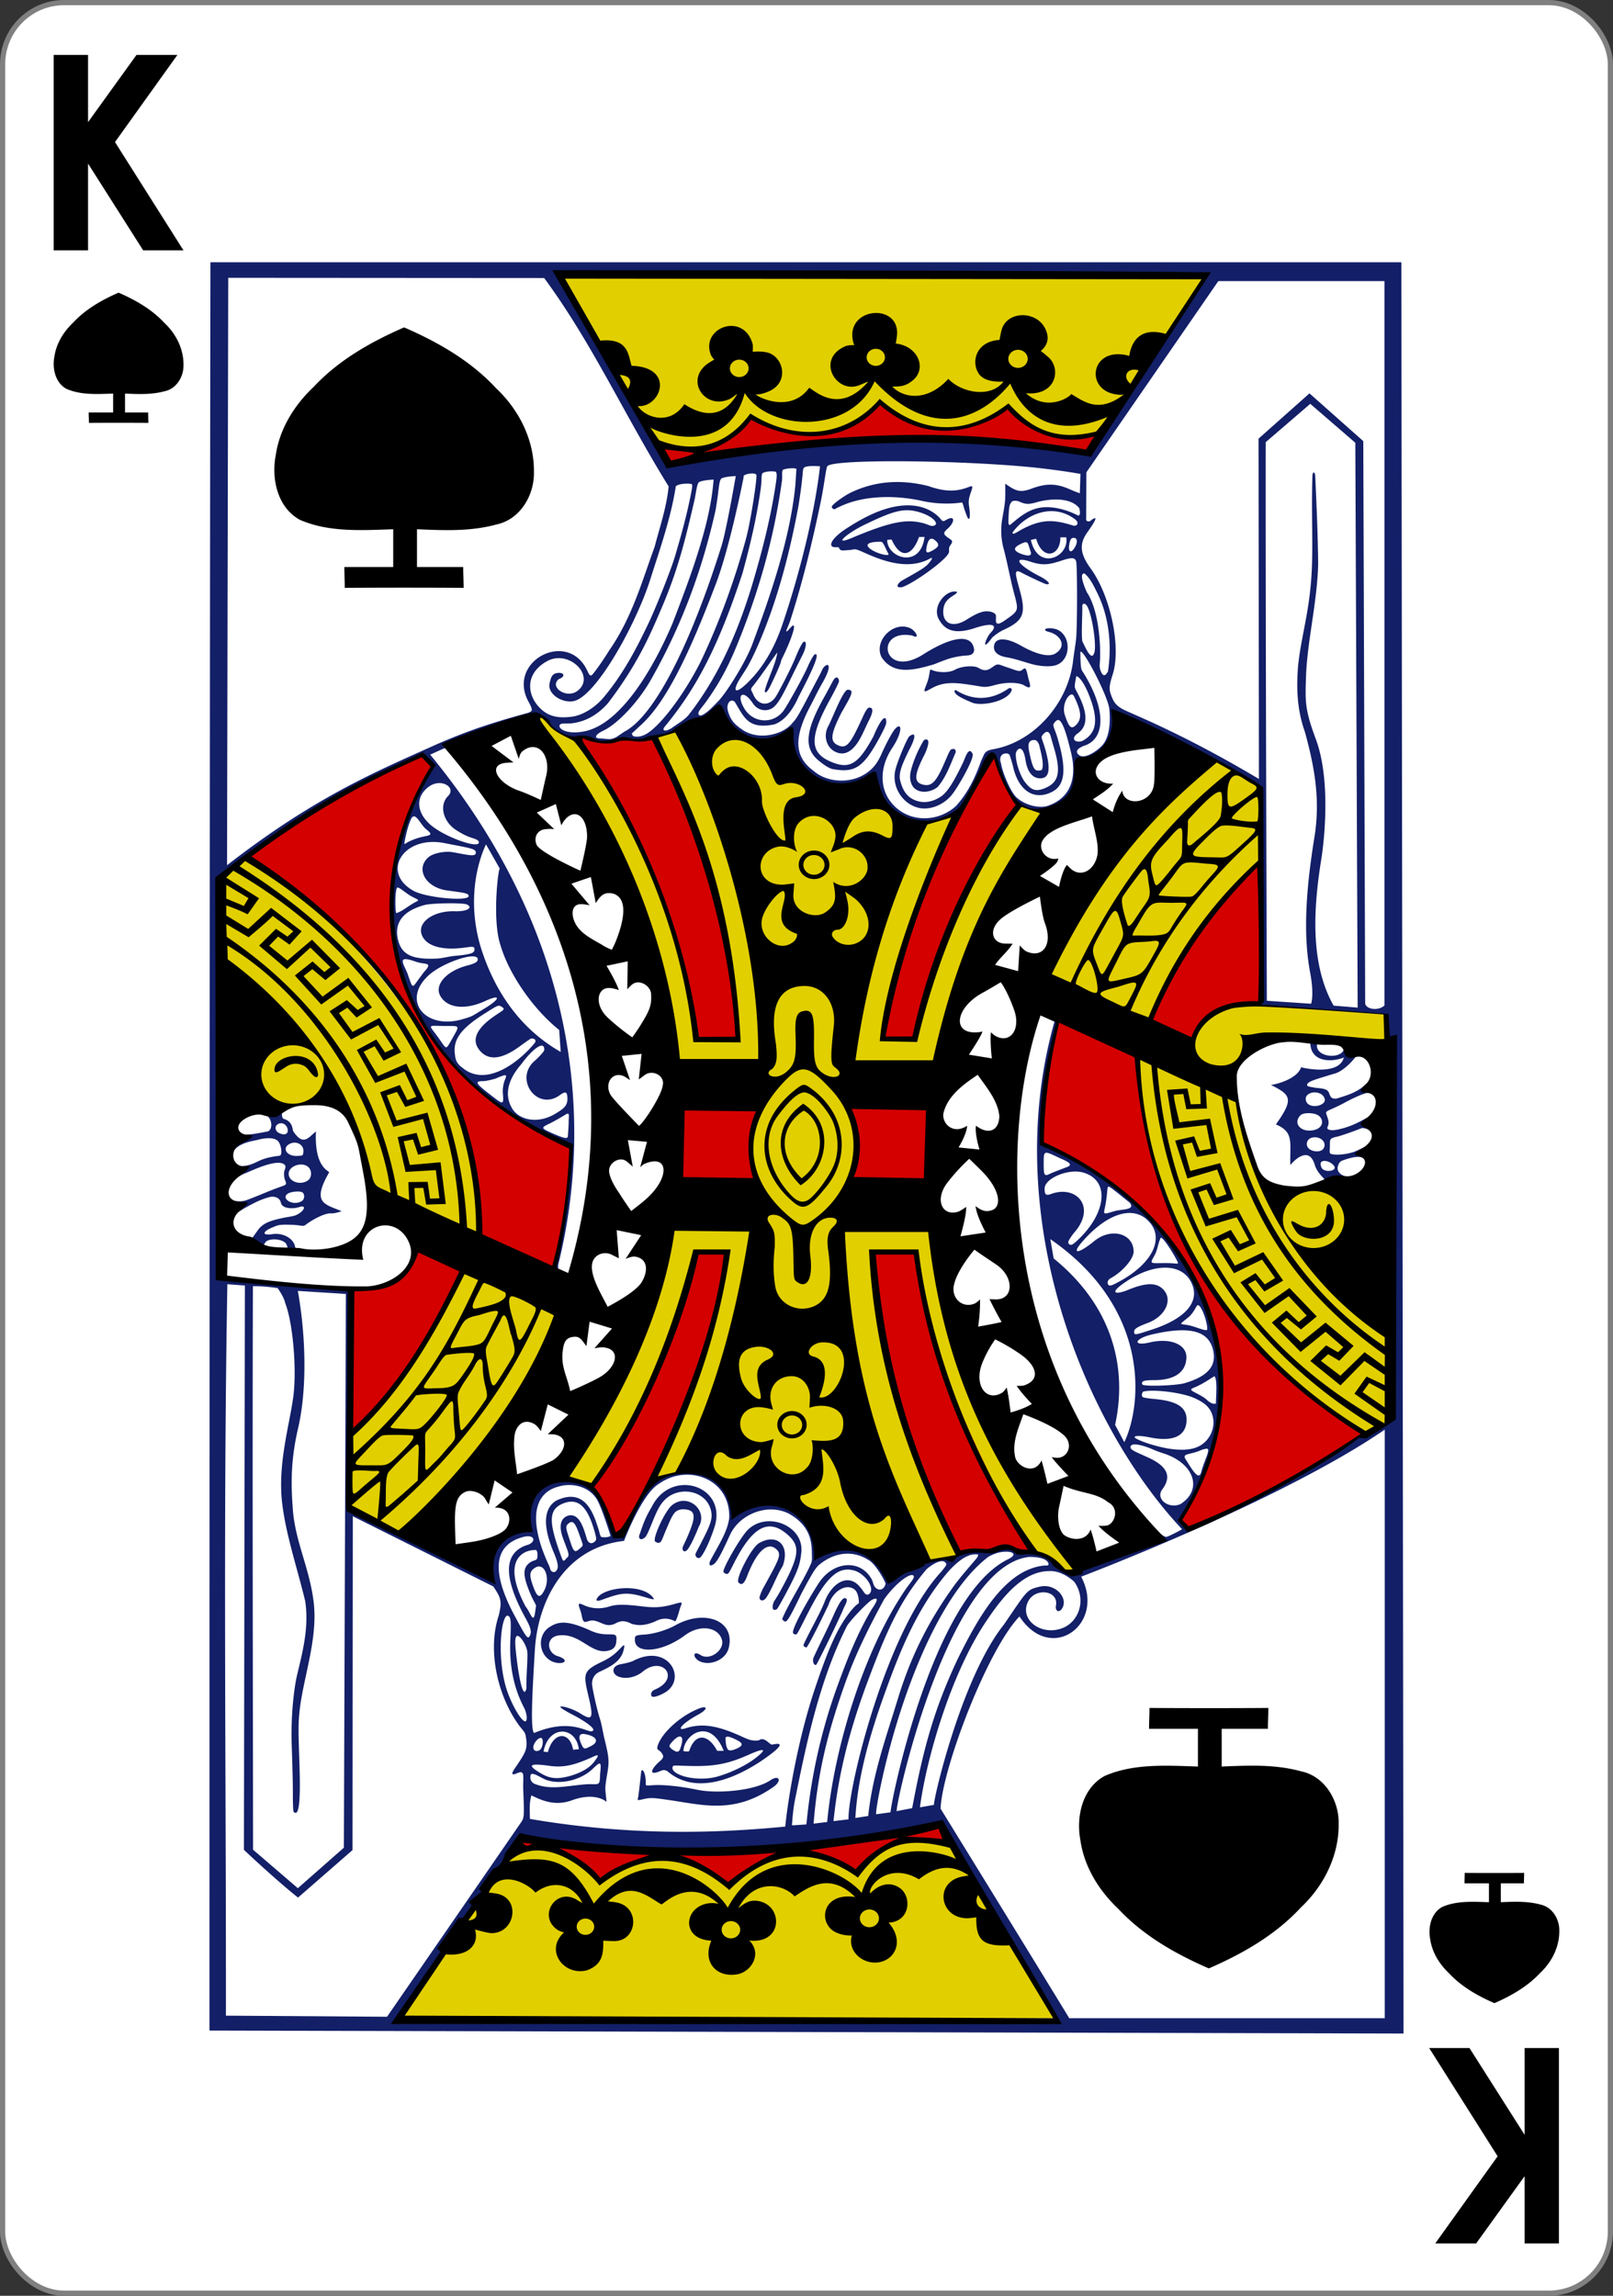 <svg xmlns="http://www.w3.org/2000/svg" width="234" height="333"><rect width="100%" height="100%" fill="#333333" stroke="none"/><g transform="translate(0 -719.362)"><rect width="233.244" height="332.244" x=".378" y="719.74" fill="#fff" stroke="gray" stroke-width=".756" rx="8.919" ry="8.946"/><path d="M12.899 780.702c0-.556-.031-.958-.031-1.514h3.545v-2.737c-2.244.072-4.673.24-6.774-.687-1.627-.893-2.076-2.97-1.748-4.68.281-1.927 1.353-3.638 2.75-4.957 1.82-1.946 4.14-3.26 6.562-4.316 2.472 1.075 4.843 2.431 6.685 4.428 1.66 1.56 2.765 3.764 2.731 6.071.036 1.665-.995 3.425-2.697 3.789-1.904.527-3.83.434-5.785.352v2.737h3.353c0 .556.03.958.03 1.514a669.463 669.463 0 0 0-8.621 0zM212.488 991.022c0 .556-.031.958-.031 1.514h3.545v2.737c-2.244-.072-4.673-.239-6.774.687-1.627.893-2.076 2.971-1.748 4.68.28 1.927 1.352 3.639 2.75 4.957 1.82 1.946 4.14 3.26 6.562 4.316 2.472-1.075 4.843-2.431 6.685-4.428 1.66-1.56 2.765-3.763 2.731-6.07.036-1.666-.996-3.426-2.697-3.79-1.904-.527-3.83-.433-5.785-.352v-2.737h3.353c0-.556.03-.958.03-1.514-2.632.019-5.778.019-8.621 0zM50.016 804.63c0-1.111-.061-1.915-.061-3.027h7.089v-5.474c-4.488.145-9.345.478-13.548-1.374-3.253-1.786-4.15-5.942-3.495-9.359.562-3.855 2.705-7.278 5.5-9.915 3.639-3.892 8.279-6.519 13.123-8.632 4.945 2.15 9.687 4.862 13.371 8.856 3.319 3.119 5.53 7.527 5.462 12.141.072 3.331-1.991 6.851-5.395 7.578-3.807 1.055-7.66.868-11.57.705v5.474h6.706c0 1.112.062 1.916.062 3.028-5.265-.037-11.558-.037-17.244 0zM166.757 967.094c0 1.112-.062 1.915-.062 3.027h7.09v5.474c-4.488-.144-9.345-.478-13.548 1.374-3.253 1.786-4.151 5.942-3.495 9.36.561 3.854 2.704 7.278 5.5 9.914 3.638 3.892 8.278 6.519 13.123 8.633 4.944-2.15 9.686-4.863 13.37-8.857 3.32-3.119 5.53-7.526 5.463-12.141.072-3.331-1.992-6.851-5.395-7.578-3.808-1.054-7.661-.867-11.57-.705v-5.474h6.706c0-1.112.061-1.915.061-3.027-5.264.037-11.557.037-17.243 0z"/><g stroke-width="3.181"><path fill="#131f67" d="M30.528 757.403h172.77l.316 256.918-173.228-.429s-.007-167.652.142-256.489zm122.72 255.069c-6.434-10.8-16.603-28.392-16.904-28.532-3.76 1.854-42.097 6.606-60.538 2.005-6.306 8.772-12.499 17.46-17.99 26.154zm-58.88-32.302c-.965.02-2.04.564-1.842.09.115-.273.387-3.043.506-4.033.289-.44.695.714.649 1.787-.027.616.292.176 2.476.282 2.361.115 4.296.525 5.097.685 2.793.56 8.197.158 10.512-1.401 1.253-.844 1.727.067.435.973-5.835 4.09-10.461 2.53-15.53 1.845-.756-.102-1.52-.244-2.303-.228zm2.48-3.88c-.362-.22-.6-.242-1.065-.041-1.79.773-1.322-.336-.032-1.453.59-.51.572-.77.125-1.307-.227-.271-.605-.305-.515-.711.388-1.753 3.048-4.405 6.022-5.59 1.237-.492 1.433.047-.131.897-2.406 1.308-3.184 2.423-1.823 1.97 2.638-.88 5.044-.26 8.42 1.298.964.445 1.406.532 2.226.45.607-.464 1.15.095 1.525.387.236.176.287.26.556.201 1.92-.417.77.715-1.856 2.487-4.702 3.073-9.832 4.523-13.451 1.411zm7.235.755c1.922-.535 4.266-1.654 5.703-2.82 1.748-1.419.76-1.203-1.248-.31-2.906 1.295-4.94 1.668-8.21 1.599-2.735-.058-2.65-.16-2.75.155-.35 1.106 3.416 2.237 6.505 1.376zm-5.308-4.32c.156-.477.275-1.112.135-1.319-.253-.374-.797-.098-1.488.71-.429.5-.37.568.05.963.21.132.371.23.498.299.584.23.678-.271.805-.654zm1.196.652c.841-2.647 2.725-2.596 4.07-.062l.947.005c-1.949-4.93-5.721-2.433-5.848.019.445.136.83.038.83.038zm7.038-.446c.89-.458.759-.77-.374-1.31-.805-.384-1.232-.461-1.378-.214.011.547.035 1.328.377 1.761.355.2.843.003 1.375-.237zm-12.468-7.54c-.163-.248-.134-.703.484-.968 3.816-1.632 1.036-5.077-1.91-2.493-.934.708-2.323 1.037-3.396.615-1.009-.406-1.028-1.546.313-1.789.44-.08 1.568-.301 1.985-.568 5.12-2.532 7.84 2.973 4.207 4.805-.747.403-1.54.627-1.683.399zm-14.345-4.998c-2.078-.87-2.363-3.89-.415-5.067 1.24-.783 2.507-.996 5.922.565 2.412 1.102 3.793-.085 3.73 1.198-.038.78-.088 1.567-1.49 1.755-2.28.305-3.836-2.552-6.763-2.283-2.112.195-1.845 2.529-.319 3.003 2.034.632.801 1.382-.665.829zm38.211.439c-.381.165-.56-.606-.395-1.017 1.039-2.276 1.994-4.085 2.935-6.217.751-1.698 1.255-2.429 1.592-2.427.344.002.504.251-.072 1.297-.87 2.11-4.055 8.544-4.06 8.364zm-17.062-.59c-.92-.605-.764-1.502.282-.822 1.344.873 3.548-.725 3.099-2.233-.543-1.822-3.164-2.264-5.358-.632-3.462 2.575-7.26 2.706-7.26.693.007-.575-.08-.706 1.36-.795 1.675-.105 3.564-.814 4.503-1.342 4.21-2.371 8.69-.734 7.762 3.221-.418 1.866-2.894 2.77-4.388 1.91zm-15.44-5.838c-.341-.01-.966.308-1.145.185-.35-.242-.3-.944-.588-1.695-.512-1.334-.013-.917.888-.557 1.222.437 2.381.352 3.412.022 1.064-.341 2.46-.263 4.694.006 1.797.217 2.806.154 4.437-.277 1.77-.512 1.302-.328 1.007.68-.192.663-.435 1.55-.66 1.763-1.223-.633-2.153-.388-2.957.043-1.321.538-2.258.63-3.34.331-1.019-.535-1.623-.491-2.44-.029-1.41.63-2.035-.412-3.307-.472zm26.398-2.773c.248-.402.609-.956.947-1.578 2.735-5.02 2.922-6.416.992-8.107-2.595-2.273-4.806-1.287-7.291 3.251-.604 1.102-.964 1.93-1.208 2.27-.281.392-.61.09-.771-.063-.307-.289 2.452-5.106 3.533-6.158 2.83-2.752 8.087-.55 7.752 3.193-.168 1.885-.556 2.919-2.422 6.375-.461.856-.862 1.58-1.107 1.93-.875.542-.675-.701-.425-1.113zm-25.779-.2c.432-1.787 6.634-2.615 8.268-.27.16.229.066.22-.635.042-3.153-.963-3.779-.91-6.8.193-.454.161-.777.228-.833.036zm23.663-.339c.001-.168.23-.829.581-1.468 2.068-3.777 2.638-4.688 2.007-5.395-1.229-1.376-2.88-.18-4.396 3.764-.567 1.475-.954 1.16-1.23.927-.53-.445 1.815-5.034 2.946-5.718 2.564-1.507 4.581.237 3.449 3.319-.884 1.391-1.614 3.532-2.44 4.658-.391.505-.92.356-.917-.087zm-9.273-6.135c-.125-.19.117-.446 1.005-2.205 1.221-2.418 1.6-3.315 1.104-4.695-.884-2.46-4.218-3.063-6.243-1.449-.662.521-1.112 1.243-1.424 1.89-.731 1.5-1.341 3.439-1.775 3.846-.379.353-.908.425-.873-.191.481-1.306.708-2.318 1.846-4.232 2.838-5.698 11.016-3.06 9.102 2.939-.712 2.177-1.53 3.826-2.015 4.362-.27.298-.716.039-.727-.265zm-1.898-1.046c.001-.188.308-.722.633-1.467 1.383-3.162 1.393-4.13-.623-4.171-1.206.143-1.385.6-2.444 3.094-.344.81-.533 1.388-.738 1.635-.219.265-.63.108-.8-.051-.431-.407 1.456-4.498 2.454-5.27 2.294-1.846 5.267.775 3.874 3.128-.652 1.645-1.215 2.761-1.598 3.27-.338.45-.762.386-.758-.168zm-48.84-36.865-6.97-.443c1.235 6.895 1.298 14.484.05 19.866-1.066 4.601-1.078 7.99-.76 11.98.37 4.641 2.495 8.577 3.03 13.504.387 3.57-.467 7.296-1.23 10.846-1.274 5.931-1.011 6.55-.824 13.51.174 6.454-.476 6.222-.876 5.845-.06-.057-.117-1.198-.108-2.555.01-1.357-.081-4.676-.165-6.98-.167-4.604.386-8.671.787-10.345.816-3.408 1.732-6.898 1.168-10.669-1.147-4.76-2.764-9.512-3.331-14.1-.7-5.656 1.02-11.332 1.588-15.44.549-3.967-.033-10.829-1.156-13.685-.193-.95-1.11-2.188-1.11-2.188-1.052-.14-2.107-.277-3.58-.268-.082 27.24-.001 54.491.022 81.735l6.499 5.582 6.677-5.877zm.468 31.248s9.916 5.285 20.849 10.479c-1.041-5.943 2.26-6.839 5.36-7.529-.742-11.48 10.618-9.125 12.359.85l1.12.004c1.968-4.973 3.915-8.405 8.396-9.224 3.474-.635 6.9 1.402 7.768 6.199-.153-.338 11.517-6.342 11.838 6.344 5.3-3.046 9.082-.415 10.61 3.453 2.238-3.157 7.838-3.296 9.629-3.526.623-.665 1.724-1.045 3.723-1.034 1.714-.08 4.017-1.269 5.201.179 1.802.263 3.175-.039 4.715 1.063 1.226.863 2.593 2.786 4.633 1.46 3.89-1.735 8.262-2.517 11.74-4.609 0 0-.922-1.1-.653-.941.099.058.532.577 1.184.82.234.086 2.371-1.1 2.371-1.1C157 925.728 145.08 895.556 152.95 867.64c.218-.475-.657-.658-1.087-.826.132-.214 2.26.073 1.356 1.848-.91 5.348-1.94 11.144-2.169 15.578-.003.54.05 1.024.05 1.024 32.486 13.874 28.502 43.925 20.157 54.385l1.315 1.623c.582.36 25.557-13.124 24.733-13.677l4.726-2.179-.766-58.927-18.69-1.323s.199-.495.435-.623c.171-3.598-.176-8.919.01-13.372.073-12.727.211-17.055.033-17.407-5.765-3.515-14.36-8.654-21.594-11.147.297.079-.118 5.274-.338 5.57-6.768 2-3.626 4.556-6.128 7.301-1.68 1.71-5.613 2.036-7.512-.016-2.269-2.033-3.333-6.697-3.333-6.697-3.58 3.545-2.845 7.828-7.64 9.44-7.706 3.54-10.153-7.042-9.705-6.797-2.953 2.636-11.24 4.78-12.135-6.351-3.726 3.176-7.902 1.599-9.674-2.31-2.274.075-4.825 1.725-7.127 2.617-2.136.876-4.869 1.39-6.897 1.35-2.537.285-4.627.274-6.913-.356-1.074.322-3.496-.643-4.243-2.027-1.143-1.244-2.14-1.316-3.227-1.092-3.702 1.806-7.672 2.242-12.042 4.132-.273.176.383.507.163.442-.094-.028-2.296 1-2.296 1 22.138 26.95 23.342 54.16 18.702 73.445-.182.669-.282 1.154.196 1.68-.702-.112-.713.078-.845-.339l2.302-16.187c.068-1.955.332-1.81-1.523-2.54-1.716-.674-3.338-1.324-4.754-2.13-5.398-3.704-11.5-8.263-14.473-13.95-8.483-12.227-5.684-26.815.67-38.373l-1.58-1.52c-18.556 8.608-29.511 17.89-29.511 17.89l.08 57.822 19.068 2.037zm-9.198-38.613c-.612-.625-2.169-.735-2.818-.26-.15.117-.47.73-.564.708-.864-.205-1.462-.371-1.577-1.046l.917-1.283c.726-1.016 1.772-1.376 3.535-1.758.625-.135 1.57-.26 1.903-.39 1.325-.53 1.786-1.678.444-1.164-.98.25-2.349.167-2.53-.662-.15-.682-.777-.95-1.476-.87-1.291.288-2.471.913-3.615 1.542-.507.283-1.47.924-1.47.924-.15.22-.71-1.386-.189-1.856.648.073 1.206.078 1.838-.155 1.576-.581 3.094-1.283 4.685-1.846 1.013-.369 1.106-.338.839-1.003-.132-.246-.249-1.062-.074-1.489.185-.454.165-.682-.15-.876-.716-.442-2.433-.03-4.847 1.044-.736.327-1.22.459-1.686.806.3-.708.126-.838.118-1.579.986.115 1.873-.248 2.66-.632.649-.314 1.377-.625 3.16-.836.488-.057.266-1.709-.289-2.187-.524-.453-1.628-.463-2.962-.097-1.192.253-2.673.51-3.493 1.695-1.034.907.025-1.502 1.91-2.464.827-.016 2.651-.379 3.08-.466.728-.15.844-1.73-.213-2.408-.662-.535 2.406-.55 2.347-.386-.04.093-.068.769.167.941 1.321.368 1.31 1.37 1.425 1.79 1.518 2.307 2.265.86 3.31.065-.22 5.024 1.676 5.595 1.927 5.913-2.606 4.5-.64 4.611 1.802 5.647 0 0-.928.349-1.546.313-.972-.055-2.833 1.012-3.647 1.641-.448.347-.462.058-2.257.01-1.69-.046-1.815.07-2.586.387-1.52.624-1.513 1.213-.027.981 1.583-.248 3.134.642 3.316 1.855.125.229.013.634-.012.62-.33-.057-1.075.058-1.063-.088.01-.146 0-.695-.292-1.08zm2.31-6.087c.429-.254.503-.976.129-1.269-.34-.266-1.785-.123-2.193.216-.923.673.764 1.798 2.064 1.053zm.925-3.024c.53-.384.596-1.306.135-1.841-.78-.908-2.819-.365-2.93.78-.117 1.22 1.684 1.864 2.795 1.061zm-.664-4.149c.096-1.001-.975-1.636-1.96-1.16-1.227.591-.482 1.838 1.055 1.765.85-.04.85-.04.905-.605zm-3.591-4.064c-.573.26-.602.884-.06 1.287 2.153 1.1 1.497-1.847.06-1.287zm150.317 5.987c-.945-3.224-3.55-.027-3.553.017-.092-3.304.583-4.775-2.092-5.904 2.684-3.767 2.125-4.287-.722-5.732.262.02 3.779-.71 4.38-2.57.134.087 5.52 1.316 6.192-1.407-1.625.686-4.822.789-4.858-2.139.302-.084 1.06.06.997.154-.425 1.877 3.267 2.342 3.871.859 0 0 1.24.77 1.786.888.06.038-1.68 2.274-3.266 2.611-2.861.877-3.848 1.114-3.852 1.64 0 .205.468.238 1.317.399 1.777.113 1.74.467 1.973 1.012.206.482.407.579 1 .53 2.028-.625 3.043-.953 4.458-2.263.172-.03.372 1.377.481 1.426.017-.225-1.436.167-3.667 1.376-1.82.987-2.533 1.13-2.765 1.397-.171.198.271.82.318 1.496.039.569-.374.844-.07 1.022.35.205.893.167 1.607-.004 1.574-.352 2.732-.925 4.147-1.735-.3.527.203 1.864.203 1.864s-.698-.455-1.273-.219c-1.107.45-2.897 1.064-3.38 1.17-.469.101-.672.158-.855.302-.225.176-.188.602-.192 1.227-.003.438-.138.843.16.975.66.198 1.995.135 3.353-.304.58-.234 1.808-.854 1.808-.854l-.385 1.85c-.515-.539-1.995-.142-2.985.22-.5.145-.65.436-.776.84-.221.69.252 1.165.798 1.392.363.15.923.089.923.089-2.566.905-2.055 1.238-3.553.552-.647-.65-1.281-1.335-1.528-2.177zm2.686.001c-.426-.455-1.168-.717-1.6-.537-.384.19-.246.585-.123.887.325.838 2.58.567 1.723-.35zm-1.498-2.305c.602-.73-.06-1.713-1.171-1.72-.773-.004-1.184.442-1.176 1.002.015 1.06 1.845 1.328 2.347.718zm-1.234-2.784c1.114-.28 1.456-1.281.685-2.007-.547-.515-2.266-.58-2.726-.113-1.173 1.191.142 2.6 2.04 2.12zm.926-3.66c.654-.31.78-.827.202-1.414-1.049-.828-2.88-.182-2.289 1.024.29.59 1.29.767 2.087.39zm-134.112-27.79c.984-.331 1.695-1.039 2.73-1.582.7-.353.489-.297-.405-.78-.703-.3-2.112-1.622-2.244-1.307-.32.564-.274 3.644-.08 3.67zm24.88 32.264c.041-.629.123-1.576.104-2.27.133-1.324-.124-.937-.897-.505-.572.342-1.49.861-1.85 1.028-1.418.655-1.249.69.749 1.58 1.676.695 1.865.627 1.894.167zm-1.946-3.098c1.355-.792 1.805-1.2 1.871-2.088.007-1.022-.122-1.394-1.089-.686-3.3 2.414-6.696-2.323-3.675-4.954.616-.536 1.398-1.376 1.405-1.589.05-1.526-1.805-.044-3.32 2.051-1.678 1.906-2.723 4.29-1.25 6.579 1.177 1.675 3.797 2.006 6.058.687zm-7.498-3.082c-.06-.747.167-1.582.273-1.83.37-.874.354-.983-1.327-.255-.67.205-1.471.37-1.78.37-1.372-.009-1.03.391.939 1.911 1.978 1.528 2.044 1.666 1.895-.196zm4.677-7.316c.21-.46-.226-.637-.643-.55-.033.006-.753.504-1.6 1.12-2.564 1.871-4.445 2.09-5.717.665-1.29-1.445-.75-3.158 2.133-5.12 1.272-.866 1.577-.924.965-1.302-.465-.288-.493-.244-2.322.902-3.685 2.311-4.788 3.89-4.419 6.189.076.944.61 1.439 1.127 1.806 3.513 2.884 8.388-1.092 10.476-3.71zm3.72 1.364-.223-3.182c-3.746-2.992-7.3-8.102-8.528-12.334-1.251-3.764-.254-11.615-.066-11.032l-2.024-3.551c-1.762 3.769-2.531 9.516-.615 15.372 1.627 4.97 4.885 10.991 11.455 14.727zm-15.78-1.854c1.19-2.117 1.226-1.888-1.073-1.906-2.625-.021-2.332-.317-.852 1.759 1.188 1.667.988 1.813 1.924.147zm1.576-2.901c1.512-.45 1.167-.346 3.173-1.555 2.303-1.387 2.4-2.146.087-1.077-2.968 1.373-5.575 1.022-6.543-.77-.862-1.596.938-3.587 3.902-4.366 1.013-.266 1.546-.49 1.549-.901.008-1.253-5.037.418-7.116 2.309-4.013 3.65-.501 7.98 4.948 6.36zm-6.488-5.682c.136-.19.496-.647.829-1.12 1.42-1.53.226-1.073-1.035-1.49-.667-.229-1.35-.455-1.741-.4-.755.106.254 1.456.497 2.327.679 1.941.6 1.882 1.45.683zm5.372-3.498c2.544-.23 2.803-.458 2.807-.946.003-.485-.312-.392-1.588-.228-3.382.435-5.621-.362-6.105-2.031-.499-1.724 1.792-3.355 4.844-3.26 1.653.053 2.754-.476 1.747-.985-.524-.265-5.077-.208-6.107.07-3.025.816-4.258 2.374-3.982 4.532.418 2.664 1.99 3.428 5.819 3.239.733-.037 1.668-.31 2.565-.391zm1.968-8.678c.003-.416-.723-.476-3.124-.806-3.197-.44-4.625-3.18-2.698-4.829.73-.625 2.471-.893 3.441-.73 2.108.357 3.397.758 3.417.096.004-.591-.608-.634-4.565-1.408-5.978-1.17-9.26 4.264-4.48 6.922 1.816 1.01 8.004 1.584 8.01.755zm1.482-7.776c.002-.208-.192-.368-.645-.532-.658-.239-1.1-.283-2.584-1.209-1.973-1.231-2.572-3.633-1.255-4.972 1.278-1.25-1.022-2.725-2.854-1.315-1.904 1.465-1.744 3.765.448 5.586 2.02 1.677 6.884 3.42 6.89 2.442zm-9.686-.325c2.078-.903 3.57-.383 1.98-1.63-.892-.765-1.654-2.943-2.274-1.096-.475 1.101-.824 3.043-.837 3.234.14.131.108-.094 1.131-.508zm73.494-4.687c-2.366-.545-3.983-3.09-3.38-5.537.34-1.382 1.744-4.639 2.02-4.841 1.045-.767.901.253-.057 2.026-.874 1.81-1.555 3.264-1.284 4.34.384 1.533 1.054 2.703 2.774 3.092 1.21.273 2.35-.194 3.122-.699 1.02-.667 1.986-2.38 3.14-4.753.369-.667.864-2.716 1.479-1.465.296.647-2.166 4.95-3.087 6.041-1.158 1.373-3.114 2.178-4.727 1.796zm14.267-1.44c1.153 1.023 3.102 1.538 4.374 1.171 3.121-1.018 4.54-3.75 3.358-8.14-.599-2.46-1.11-3.992-1.628-4.296-.251-.148-.526.128-.771.47-.218.306.115.736.47 1.894 1.491 4.879 1.101 7.085-.72 8.017-2.64 1.353-4.903-.205-5.67-3.686-.123-.538-.485-1.634-.485-1.634-.202-.484-1.838-.377-1.243 1.243.179 1.254 1.426 4.244 2.315 4.961zm13.39-12.778c-.041-1.716-3.94-9.164-4.205-8.373 0 0-.017 1.74.136 2.425.058.259.26.498.427.774 3.388 5.594 2.864 9.536-.073 10.4-1 .42-1.218.834-.77 1.268.904.912 3.175-.89 3.617-1.545 1.111-1.468.957-4.147.868-4.949zm-56.731-1.266c1.277-1.32 4.076-5.877 4.94-8.268 2.656-7.115 5.448-15.299 6.219-22.864.085-.954.14-2.407.19-2.531-.208-.21-1.525-.1-1.967.11-.212.255-.07.821-.146 1.56-1.188 8.504-3.383 16.252-6.636 24.14-1.423 3.425-2.745 5.681-4.46 8.064-.298.416-.68.844-.829 1.086-.433.58-.115.958.387.713.892-.467 1.661-1.365 2.302-2.01zm-4.354 2.07c4.073-5.192 6.969-11.424 9.219-18.78 1.422-4.761 2.674-9.579 3.424-14.488.154-1.048.278-1.75.058-2.063-.55-.137-1.577-.052-1.933.202-.218.306-.072.917-.274 2.33-.52 3.653-1.301 7.321-2.618 12.124-3.476 10.63-6.67 16.58-10.867 21.787-.339.438-.64.723-.61.909.044.272.451.25 1.118-.136.872-.635 1.868-1.188 2.483-1.885zm-6.205 2.758c1.993-1.047 5.501-5.606 7.98-10.515 2.78-5.796 5.109-12.343 6.632-18.012.662-2.485 1.602-8.69 1.468-9.098-.16-.485-2.107-.081-1.837.254 0 0-1.935 9.974-4.016 15.472-3.865 10.206-7.207 17.131-10.804 20.46-.472.437-1.4 1.29-1.4 1.29s.02.381.32.44c.717.122 1.195-.07 1.657-.29zm-3.05-.406c4.497-2.332 9.763-13.22 14.061-26.892.735-2.34 2.08-10.17 2.08-10.17s-1.792.061-2.138.41c-.347.474-.291 1.679-.793 4.54-1.933 8.648-4.849 16.536-9.23 24.332-1.896 3.455-5.045 6.708-7.033 7.635-1.112.518-1.437 1.089-.623 1.13 1.37.045 1.493.311 2.488-.185zm61.61 121.772c-3.372-.01-6.236 2.99-8.787 6.76-5.428 7.728-9.076 20.64-9.964 27.502l2.048-.358c-.308.13 3.827-18.265 10.127-26.142 3.406-4.97 3.262-5.045 5.174-5.501 2.417-.576 4.356 1.85 3.157 3.311-.434.495-.91.132-.776-.573.429-2.25-3.11-2.683-4.098-.472-1.137 2.542 1.886 4.81 4.84 3.81 2.64-.865 3.745-4.288 1.892-6.817-.953-.855-2.33-1.615-3.613-1.52zm-17.75-.315c-4.037 4.704-6.037 9.537-8.516 16.136-2.477 6.593-4.256 13.042-5.027 20.442l2.178-.26c-.08-4.757 5.54-27.409 13.437-35.894.44-.537.795-.984.761-1.108-.438-1.146-2.31.234-2.833.684zm8.92-1.756c-5.232 3.978-9.412 12.667-12.169 20.7-2.98 8.682-4.316 16.639-4.092 16.639l2.079-.284c-.155-.504 5.84-31.098 16.967-36.669.964-.446 1.167-.896.353-1.091-1.252-.163-2.26.219-3.138.705zm5.859.02c-11.426 1.396-18.892 33.918-19.142 36.619a7.06 7.06 0 0 1-.041.25l2.274-.434.03-.156c1.566-8.31 3.093-14.135 6.654-21.646 2.776-5.566 6.605-12.683 12.326-13.373.465-.056.906.117.743-.385-.348-.798-2.059-.9-2.844-.875zm-68.094-10.241c-4.13.985-4.264 5.578-1.514 11.448.208.443.17.686.381.856.47.382.84-.15.892-.502.079-.533-.167-1.251-.603-2.294-1.702-4.063-1.294-6.403.391-7.439 4.32-2.065 5.482 2.176 6.135 4.127.16.476.215 1.13.497 1.165.862.11 1.272-.174 1.26-.174 0 0-1.144-3.653-1.842-5.025-1.129-2.22-3.813-2.685-5.597-2.162zm-29.96 4.336-.043 48.417-7.904 6.893c-3.393-2.7-7.85-6.928-7.85-6.928l.14-81.85-2.543-.189c-.622 35.166-.179 70.857-.208 106.092l23.373.16 19.345-28.055s.245-.334.322-.51c.238-.543.21-1.35.094-4.333-.048-1.213.099-2.144-.093-2.428-.195-.288-.608-.082-.993.078-.393.164-.626.106-.415-.324.12-.243.507-.778.842-1.287 1.086-1.656 1.351-2.186.984-4.022-.09-.451-.536-.833-.924-1.365-3.255-4.463-4.581-11.08-2.965-15.925.515-2.142.33-2.576-.783-4.245zm102.32-52.06c-2.125-1.013-2.084-.99-2.097.928.012 1.434.041 1.781.62 1.588.839-.396 1.863-.758 2.636-1.063 1.477-.471-.398-1.075-1.159-1.452zm8.413 4.987c-1.649-1.222-1.04-1.082-1.507 1.676-.282 1.665-.646 1.708 1.21 1.157 1.052-.338 3.217-.125 2.246-1.273.006.02-1.625-1.305-1.949-1.56zm-66.27 42.331c-2.53 1.422-5.114 8.314-5.114 8.314-8.842.979-12.543 9.058-12.938 15.795-.312 5.318-.7 11.527-.123 12.071 5.797-2.422 8.03.374 8.58-.38.25-.329-1.286-1.42-3.216-2.398-.448-.228-1.142-.637-1.405-.84-.704-.541 1.405-.075 2.738.768 1.7 1.076 1.986.851 1.248-2.29-.803-3.417-.934-3.836 1.892-5.19 1.13-.541 1.773-1.001 2.582-1.844.648-.675.814-.84.575.152-.413 1.717-2.057 2.466-3.537 3.163-.736.351-1.04 1.057-1.045 1.663-.004.618.76 3.956 1.114 5.023.328 1.013.448 2.03.701 3.062.664 2.682.707 3.207.371 5.153-.196 1.142-.296 1.792-.228 2.482.062.626.156 1.479.156 1.479.003-.03-1.579-1.507-5.04-.24-2.497.912-4.469-.04-5.867-.715-.322 1.056-.25 2.203-.21 3.415 14.393 2.446 26.686 2.117 37.037 1.11.268-2.844 1.573-11.888 4.314-20.043 1.14-3.393 2.43-6.97 3.884-9.357.992-1.628 2.004-2.725 2.362-2.914.111-.063.121-.096.118-.14-.001-.091.003-.168-.002-.255-.037-.529-.174-1.347-.664-1.71-1.194-.886-3.1.255-3.726 2.23-.55 1.183-3.055 6.301-3.234 6.215-.147-.086-.495-.093-.369-.488.96-2.075 2.277-4.268 3.019-6.13 1.025-2.681 3.254-4.097 4.92-2.406.57.58.8 1.114 1.062 1.298.197.139.463.044.627-.185.628-.88-.828-2.877-2.39-3.278-2.255-.579-3.935.95-6.492 5.907-1.476 2.862-1.74 3.58-1.974 3.36-.052.02-.444.02-.302-.535.304-1.192 2.264-4.655 3.683-6.851 2.1-3.252 6-3.515 7.64-.693.25.385.263.888.541 1.23.504.606 1.332.485 1.537-.508-.223-.657-1.594-3.033-2.547-3.447-2.193-1.4-4.855-1.126-7.095.733-.508.422-1.038 1.28-2.524 4.083-2.188 4.495-2.246 4.513-2.844 3.788.88-2.187 3.195-5.74 4.13-7.921.177-.325.213-.674.2-1.01-.054-1.585.224-4.387-3.383-6.378-3.075-1.54-7.136.08-8.518 3.113-1.06 2.322-1.833 3.918-2.367 4.247-.75.463-.61-.182-.535-.416 1.066-2.101 2.565-4.225 2.802-6.34.155-5.725-6.086-7.84-10.144-4.952zm-32.22-107.262c4.87-2.105 8.205-3.164 13.167-4.525.67-.273.778-.336.066-1.646-3.144-5.788 5.483-10.402 8.415-4.72.391.757.482 1.176.867.814.72-.88 1.578-2.128 2.468-3.552 3.3-4.756 4.794-10.18 6.554-14.968.73-2.813 1.749-5.753 2.037-8.77-6.547-10.599-11.108-20.796-18.058-30.233l-45.833-.03-.172 85.201c12.815-9.943 21.54-13.54 30.49-17.57Zm51.592-3.13c.556-.546 1.037-1.452 3.03-5.256.356-.678.924-1.73 1.155-2.22.3-.895 1.42-1.455.874.148-.124.346-.338.812-.676 1.433-.663 1.108-1.293 2.466-1.765 3.352-2.548 4.75-2.427 7.518.42 9.58 2.127 1.89 6.595 2.104 8.972-.95a8.74 8.74 0 0 0 .776-1.356c1.033-2.332 1.796-3.498 1.991-3.729 1.058-1.248 1.227.299-.353 2.68-1.81 2.728-1.842 5.685-.277 7.766 2.32 3.083 6.726 3.171 9.492.697 1.437-1.567 2.58-3.56 3.5-6.108.204-.565.415-.985.564-1.316.23-.51.562-.7 1.42-.853 5.887-1.049 10.827-6.668 11.529-12.803.092-.83.346-2.298.438-3.17.185-1.738.189-10.744.005-11.28-.1-.29-.275-.444-.658-.44-.294.003-.71.1-1.309.298-1.94.644-2.844.807-4.708.187-.616-.205-1.042-.275-1.295-.254-.823.066.27 1.163 2.668 2.375 1.028.52 1.84 1.22 1.007 1.168-.242-.015-3.136-1.406-3.536-1.634-1.318-.751-.974.195-.295 2.686.912 3.344.387 4.283-2.453 5.593-.53.244-1.232.754-1.59 1.083-1.505 2.068-1.116.544-.358-.558 1.295-1.26.5-1.69-2.154-.817-3.029.997-4.398.27-5.245-1.296-.958-1.77.844-4.048 2.347-4.004.487.015.4.178-.318.633-.866.55-1.276 1.08-1.367 2.02-.183 1.914 1.29 2.727 3.348 1.443.972-.606 1.737-1.025 2.474-1.18.73-.155 1.825.097 1.821.64-.001.223-.034.772.017.894.193.606 1.236-.252 1.69-.557 1.55-1.077 1.5-1.29 1.076-3.038-.692-2.446-1.042-4.683-1.701-7.163-.353-1.3-.413-2.768-.198-4.092.108-.663.385-2.027.442-2.961.056-.934-.007-2.269.03-2.269 1.54 1.096 2.166 1.287 3.668.757 2.324-.886 3.793-.794 5.751.077.725.323 1.385.55 1.385.55l.09-2.808s-1.814-.348-5.164-.757c-10.087-1.232-30.784-1.492-31.555-.36-.196.288-.391 2.294-.94 5.084-1.221 5.796-2.59 11.572-4.42 17.228-.375 1.152-.734 1.616-.542 1.65.079.015.453-.432.627-.619.981-1.053.23 1.448-1.252 4.46-.134.272-.243.57-.244.662-.001.182-.932 2.28-1.574 3.55-.398.789-.729 1.026-.726.522.45-1.735 1.64-3.98 1.812-5.526-1.043 1.4-2.56 3.712-3.71 5.09-.211.372.013.487.198.946.69 1.715 2.363 1.868 3.33.316.538-.866 2.212-4.127 2.794-5.555.6-1.468 1.02-2.242 1.22-2.338.4-.193.478.642-.233 2.03-2.155 4.216-3.079 6.578-4.134 7.449-.82.676-2.236.633-3.023-.57-1.335-2.04-2.474-1.365-1.25.727 1.266 2.161 4.156 2.363 5.666.417.498-.643 2.844-4.806 3.581-6.499.412-.945.851-1.68.998-1.733.788-.282-.111 1.876-2.372 6.196-.733 1.668-1.91 3.419-3.503 3.96-3.871.789-4.395-1.115-5.741-3.284-.655-.54-1.248.323-.997 1.277.406 1.548 1.166 2.153 2.339 2.93 2.45 1.45 5.857.452 7.091-1.201zm17.27 9.04c-.351-.723-.3-1.457-.122-2.141.406-1.543 1.078-3.04 1.863-4.341 1.272-.56.3 1.665.142 1.995-1.534 2.973-1.679 4.123-.248 4.466 1.226.294 1.885-.404 3.044-3.069.595-1.367.833-1.973 1.043-2.052.447-.166.661.001.635.418-.766 1.75-1.366 3.59-2.625 5.043-1.232.96-3.088.964-3.732-.32zm-11.5-2.285c-.533-.097-1.448-.737-2.083-1.278-2.166-1.844-1.809-4.394.877-9.187.209-.372.99-1.822 1.241-2.298.45-.852.892-.518.889.046-.002.158-.673 1.482-1.35 2.71-2.967 5.392-2.865 7.59.018 8.873 2.813 1.252 4.073.532 6.317-3.584 1.297-3.09 1.937-3.14 1.866-1.966-.003.438-1.573 3.4-2.587 4.777-1.47 1.996-2.741 2.35-5.187 1.907zm.214-2.601c-1.105-.636-1.555-2.216-.902-3.51.593-1.067 2.114-5.157 2.83-5.387 1.149-.037.535.858-.889 3.373-1.684 3.332-1.624 4.223-.324 4.733 1.204.472 1.775-.496 3.55-4.392.278-.612.667-1.248.895-1.115.282-.02.773.178-.16 1.944-.222.422-.598 1.308-1.013 2.132-1.213 2.411-2.59 3.026-3.987 2.222zm19.937-7.072c-.486-.232-2.764-1.064-2.427-1.754.042-.065.174-.014.242.028 2.085 1.299 4.68 1.629 7.385-.174.455-.373.795-.12.541.347-.82 1.51-4.466 2.157-5.741 1.553zm-6.7-2.19c.063-.146.25-.577.417-1.158.25-.872.191-1.514.413-1.403.945.475 2.635.486 3.462.017.907-.515 2.746-.672 3.417-.266.958.579 1.445.31 2.117-.177.757-.549.771-.314 2.14.127 1.01.326 1.407.549 1.837.477.164-.028.498-.377.605-.359.329.055.366.922.668 1.911.268.876.116 1.087-.729.562-.627-.39-2.432-.574-4.309-.039-1.39.396-1.71.237-2.73.077-2.543-.4-4.378-.708-6.273.311-1.012.545-1.38.828-1.035-.08zm-6.325-4.324c-1.232-2.297 1.602-5.338 4.093-4.264.826.356 1.56 1.705.338 1.086-5.665-1.063-4.25 6.647 1.834 2.574 4.043-2.494 6.904-2.88 7.142-.466-.113.886-.96.745-1.603.826-1.675.217-2.295.47-4.237 1.243-2.954.865-5.842 1.572-7.567-1zm22.168 1.061c-1.382-.33-2.583-.837-4.024-1.08-1.428-.23-2.072-.923-1.814-1.855.268-.968 1.697-1.07 3.846.148 2.381 1.351 4.109 1.679 4.98 1.17 1.762-1.031.812-2.708-.87-3.137-1.263-.327-.334-.783 1.023-.407 2.19.771 2.237 4.449-.015 5.212-.754.256-2.081.186-3.126-.05zm-19.297-12.172c1.609-.924 3.163-1.75 3.716-2.3.29-.29 1.097-1.261.47-.965-3.28 1.83-7.088.31-9.847-.943-1.325-.576-1-.32-2.017-.257-.69.042-1.244.177-1.367-.281-.055-.203-.44-.118-.688-.14-1.02-.094-.375-1.348 1.767-2.73 2.525-1.63 4.729-2.694 6.916-3.133 2.272-.456 4.589-.198 6.288 1.322.653.584.596.973 1.192.615 1.362-.819 1.373.267.225 1.273-.789.69-.5.877.464 1.534.46.314.083.613-.174 1.07-.097.278-.02.585-.067.796-.215.982-5.025 4.45-6.766 5.043-1.198.207-.57-.631-.112-.904zm3.34-6.374-.799.01c-.908 2.578-2.586 3.457-3.983.366l-.636.06c-.028 2.618 4.82 4.262 5.418-.436zm-5.251 2.418c-.33-.513-.7-1.692-1.045-1.709-.937-.037-2.233.12-1.926.66.484.854 3.353 1.644 2.971 1.049zm6.426-.46c.864-.483 1.048-.817.485-1.348-.729-.686-1.109-.336-1.337.76-.197.942-.055 1.095.852.588zm-11.719-1.813c5.79-2.434 7.986-2.748 10.338-2.146.545.14 1.028.423 1.332.406 1.127-.063.408-1.235-1.614-1.906-2.309-.767-3.773-.419-8.212 1.73-2.599 1.26-4.71 3.121-1.844 1.916zm16.78-2.954c-.082-.145-.432-1.114-.532-1.467-.1-.354-.19-.718-.297-.72-2.687.399-5.049-.068-5.683-.209-4.063-.9-7.99-.717-10.92.349-.715.26-1.603.682-1.688.756-.232.201-.574-.028-.572-.279.002-.295 1.8-1.617 2.934-2.139 3.448-1.587 7.087-1.858 11.083-.86 2.603.928 4.28.778 5.945.101.817-.332.237.49-.021 1.58-.18.755.017 1.401.05 1.828.103 1.031-.023 1.548-.298 1.06zm60.526 217.668v-85.372c-15.233 10.438-44.043 21.326-44.043 21.326 3.627 6.868-4.365 12.744-8.95 5.77-4.717 4.92-11.215 22.153-11.446 27.876 0 0 12.549 20.353 18.672 30.4zm-83.902-28.111c.419-4.286 1.405-11.553 4.478-20.01 1.289-3.547 2.844-7.618 5.04-11.262.877-1.273.938-1.766.003-1.308-.588.289-3.273 3.1-3.638 3.811-4.119 8.072-6.025 17.77-7.532 25.175-.342 1.664-.442 3.734-.442 3.734zm3.013-.352c.98-10.413 5.105-24.47 11.301-33.634.583-.873 1.3-1.63 1.273-1.933-.08-.89-2.466.65-4.318 3.278-2.066 3.806-4.137 7.867-5.72 12.362-2.237 6.347-3.87 12.21-4.506 20.166zm5.955-.87c.621-6 2.626-11.505 4.307-17.019 2.056-6.743 4.8-11.706 7.996-16.175 1.026-1.433 2.236-2.775 3.386-4.142.147-.164.294-.46.26-.583-.738-.12-1.326.093-1.897.39-.797.415-1.919 1.461-2.574 2.238-4.554 5.394-7.004 11.692-9.278 18.055-2.183 6.111-3.756 11.988-4.064 17.522zm-40.9-4.599c.915-.066 1.505.094 1.771-.132.264-.225.178-.829.26-1.601.178-1.651-.006-1.56-1.117-.494-1.839 1.766-5.195 2.447-7.19 1.38-1.008-.54-1.708-.912-1.803-.464-.11.522.042.922.473 1.201 2.418 1.024 4.714.32 7.605.11zm-2.162-1.265c1.273-.392 2.568-1.024 3.296-1.988.695-.92.683-1.052.157-.877-2.588 1.182-4.29 1.783-6.603 1.457-3.133-.443-3.263-.072-1.192 1.133 1.355.788 2.48.81 4.342.275zm-4.6-3.69c.486-.332.61-1.685.219-1.762-.396-.078-.973.594-1.114 1.14-.158.727.421.912.895.623zm4.85-.058.833-.07c-.426-3.394-4.394-3.54-5.126.34l.629.087c.819-3.094 3.218-3.009 3.664-.357zm2.617-.547c1.214-.628.794-1.407-.843-1.705-1.075-.234-1.016.582-.459 1.689.277.55.47.447 1.302.016zm-9.345-4.16c-.011-.378-.178-.988-.371-1.355-1.399-2.662-2.171-5.806-2.013-9.713.114-2.8.152-3.667-.475-3.67-.876.39-1.393 5.602-.278 9.941.786 3.062 3.195 6.862 3.137 4.797zm-.034-4.241c-.086-1.463.26-4.743.088-5.458-.227-.94-.827-1.79-1.165-2.016-.526-.352-.657.322-.475 2.08.426 4.124 1.14 7.247 1.552 5.394zm.442-7.508c.346-.579.21-1.192-.55-2.572-3-5.433-3.39-9.146-.256-10.495.35-.151.572-.18.805-.3.989-.509.612-1.432-.865-1.05-4.082 1.052-4.887 4.6-1.446 11.164 1.752 3.276 2.024 3.734 2.312 3.253zm.743-3.081c.054-.228.16-1.116.2-1.297.04-.183-.37-.706-.812-1.753-1.154-2.736-1.178-3.871.077-4.664.407-.222.827-.233.89-.488.098-.397.091-1.05-.165-1.238-1.8.012-2.632.986-2.948 1.914-.475 1.466.02 3.615 1.434 6.277.685.83 1.043 2.348 1.324 1.249zm1.376-3.54c.963-1.804.05-4.142-1.275-3.345-.86.517-.903 1.065-.376 2.567.642 1.83 1.023 1.956 1.651.778zm3.377-4.827c.385-.354.043-.863-.67-2.856-.61-1.707-.33-2.874.832-3.21 1.667-.382 2.257 2.148 2.607 3.215.181.824.765 1.051 1.282.478.145-.16.187-.293-.06-1.192-1.076-3.923-2.483-5.171-4.748-4.194-2.1.906-1.825 2.932-.303 7.193.204.57.34.993.487 1.053.12.048.36-.29.573-.487zm1.86-1.332c.498-.458.469-.25-.101-1.888-.65-1.866-.991-2.255-1.69-1.614-.428.394-.212.828.278 2.355.568 1.774.72 1.875 1.513 1.147zm87.073-6.39c3.315-2.121 1.948-5.93-2.415-7.342a18.747 18.747 0 0 1-1.26-.447c-2.004-.895-3.564-1.172-3.568-.472-.003.41.599.618 2.52 1.487 2.843 1.286 3.486 2.77 2.082 4.643-1.01 1.35.884 2.895 2.641 2.131zm3.008-4.634c.288-1.09.716-2.023.92-2.658.282-.993-.08-.762-.79-.607-1.827.88-3.134.402-2.246 1.611.985 1.61 1.8 2.851 2.116 1.654zm-.227-3.807c2.277-1.265 2.782-4.561.663-6.132-.507-.376-1.383-.872-2.445-1.172-2.156-.61-5.269-.887-6.41-.567-.244.269-.255.69-.009.813.318.11.892.182 1.72.26 3.17.298 4.733 1.174 4.58 3.26-.156 2.15-2.008 2.977-5.353 2.297-1.799-.365-2.637-.189-1.915.202.858.463 2.704 1.073 4.522 1.405 1.555.253 3.328.35 4.647-.366zm-10.928-.542c2.563-5.337 3.912-19.335-10.732-29.453l.484 2.8c8.629 7.014 10.701 15.947 8.914 24.141zm13.074-9.568c-.916.552-1.683 1.124-2.86 1.612-.705.292-.723.364.235.849.463.234 1.226.665 1.518.957.506.507 1.104.702 1.328.517-.024-.794.269-3.42-.22-3.935zm-4.334 1.012c2.966-.87 4.554-2.193 4.216-4.408-.496-3.25-3.426-3.937-8.913-2.667-2.639.611-2.875 1.76-.37 1.168 3.164-.748 5.647.383 5.31 2.53-.195 1.854-1.802 2.933-4.622 2.933-1.49 0-1.95.124-1.748.622.137.338 4.905.18 6.127-.178zm-4.897-7.72c4.849-1.54 7.103-3.937 5.996-6.622-1.304-3.16-5.537-3.193-9.789-.25-1.986 1.349-1.682 1.848.243 1.161 2.495-1.063 4.1-1.227 5.122-.382 1.845 1.527.6 4.19-2.198 5.144-1.355.523-1.79.811-1.793 1.188-.004.597.243.453 2.419-.238zm8.18-.049c.124-.935-1.015-4.18-1.508-3.433-.13.198-.583 1.114-1.155 1.59-1.668 1.386-1.353.861.304 1.285.92.236 2.221.837 2.358.558zm-12.825-6.933c4.902-2.635 6.773-6.397 4.232-8.896-2.283-2.248-6.069-.94-9.585 3.147-1.612 1.873-.401 1.637 1.772-.144 2.532-2.076 5.752-1.074 5.735 1.517-.008 1.106-1.696 2.967-3.292 3.832-.496.269-.568.68-.393.948.19.29.587.103 1.53-.404zm8.593-2.75c-.256-.707-2.1-3.747-2.497-3.643-.418.78-.449 1.805-.95 2.631-.684 1.243-.597 1.048 1.58 1.042 1.62-.005 1.817.205 1.867-.03zm-14.408-3.436c4.118-3.964 4.482-8.606.623-9.674-2.137-.592-5.555.841-5.565 2.321-.006.922.18 1.089 1.046.758 3.64-1.256 6.524 1.99 3.18 5.72-.813 1.08-.922 1.352-.685 1.575.278.261.503.163 1.4-.7zm44.36-33.898V760.136h-24.103L157.6 787.874l-.029 6.865c0 .237.435.385.717.086 1.087-.78.668.04-.583 1.806-1.265 1.786-.878 3.258.505 5.165 2.932 4.041 4.46 11.461 3.213 15.384-.471 1.48-.576 2.079-.269 2.907.352.948.568 1.454 1.585 2.064.885.572 8.166 3.206 19.896 10.2l-.058-49.361 7.39-6.57 7.807 6.928.274 81.494c.003.862 1.818 1.254 2.799.361zm-4.228-81.622-6.537-5.647-6.462 5.563c-.034 26.545.164 81.025.164 81.025l6.422.429s.472-1.243-.13-4.456c-.902-4.821-.846-10.71.604-19.665.903-5.495.006-10.26-1.364-15.276-1.19-3.343-1.232-6.436-1.016-9.427.457-4.768 1.872-8.369 2.045-15.23.1-3.91-.102-7.74.052-12.563.063-.647.358-.567.41.1.196 4.366.38 8.514.422 12.777-.141 5.545-1.603 11.25-1.763 16.325-.121 3.516-.182 4.733 1.418 9.013 2.516 6.728.86 17.063.83 17.246-1.065 6.621-1.842 15.092 1.757 21.429l3.488.289zm-44.972 50.076c1.929-.822 2.31-2.274 1.272-5.77a65.08 65.08 0 0 1-.47-1.647c-.222-.863-.64-.957-1.198-.271-.334.41-.026.505.486 2.427.774 2.905.324 3.866-.84 3.859-1.032-.006-1.836-.795-2.13-2.68-.102-.644-.249-1.083-.416-1.34-.28-.432-.619-.354-.891.123-.353.617.31 3.159 1.19 4.391.955 1.243 1.612 1.498 2.997.908zm-.526-2.609c.411-.715-.098-2.476-.363-3.63-.245-.643-.524-.8-.983-.695-.683.155-.65.849-.403 1.99.504 2.326.777 2.62 1.75 2.335zm5.863-4.196c2.207-1.166 2.418-3.179.935-6.84-.608-1.5-1.365-2.556-1.782-2.568-.164.955-.315 1.464-.132 1.838.172.348.462.88.669 1.326 1.255 2.7.917 4.256-.295 5.1-1.132.787-.416 1.45.605 1.144zm-72.22-1.407c5.175-1.027 9.843-8.742 12.783-15.622 2.678-6.931 5.525-14.547 5.976-20.898 0 0-1.957.084-2.198.459-.221.37-.318 1.166-.526 2.3-1.35 5.844-2.422 10.28-4.776 15.772-1.634 3.812-3.417 8.127-7.843 13.923-1.454 1.62-3.117 2.624-5.207 2.894-.532.069-1.427-.023-1.653.124-.396.26-.039.849.984 1.086.916.213 1.847.074 2.46-.038zm71.312-.902c.79-.779.867-1.704-.019-3.66-.248-.548-.362-.86-.656-.783-.625.162-1.353 1.684-.922 2.971.562 1.679.89 2.17 1.597 1.472zm-73.118-1.225c1.516-.188 3.436-1.306 4.824-3.058 2.852-3.46 4.82-7.397 6.279-10.457 1.168-2.466 3.278-7.789 3.851-9.716 1.218-4.095 1.884-6.738 2.439-9.669.05-.27.099-.7.013-.839-.6-.152-1.917-.061-2.321.314-.727 4.702-2.416 9.418-3.65 13.338-2.083 6.669-8.019 17.337-11.255 17.84-1.74.27-3.734-1.133-3.414-2.572.197-.884.328-1.221.795-1.442 1.128-.368 1.785.344.547.808-1.434 1.156 1.147 2.924 2.732 1.69 2.687-2.094-1.26-6.104-4.492-4.261-3.58 2.041-2.66 5.577-.409 7.258 1.135.847 2.45.966 4.06.766zm25.349-4.788c2.211-2.105 3.872-4.83 5.08-8.237 2.62-7.651 4.79-16.422 5.577-23.293 0 0-1.89-.181-2.31.19-.296.26-.013.51-.816 5.53-1.35 7.32-3.316 14.59-6.162 20.884-1.166 2.544-1.497 2.856-2.32 4.178-1.15 1.866-.724 2.342.95.748zm49.068-15.95c-.205-.099-.188-.034-.275.021-.301.194-.104 1.172.58 2.68 1.803 2.699 2.014 7.936 1.896 9.905-.036.591-.102.93.092 1.456.191.515.527 1.114 1.067.11.593-3.878.127-7.938-1.476-11.225-.565-1.17-1.118-2.312-1.884-2.947zm1.388 11.435c.316-1.043-.268-5.181-.992-6.635-.291-.586-.819-.632-.756.034.006 1.434-.16 4.16.006 4.968.787 1.686 1.4 2.759 1.742 1.633zm-4.082-16.716-.851.001c.029 2.706-2.559 3.458-3.513.208l-.766.165c1.018 4.586 5.62 2.483 5.13-.374zm-5.174 2.04c-.442-1.2-.259-1.64-1.38-1.1-.858.413-1.371.852-.165 1.39 1.074.422 1.825.47 1.545-.29zm6.482-.691c.355-.666.313-1.267-.222-1.27-.413-.003-.528.302-.645.949-.21 1.154.31 1.367.867.32zm.45-4.497c.328-.096.235-.525.147-1.07-1.402-1.808-4.872-1.254-6.118-.895-1.44.433-1.8.272-2.78-.144-.809-.14-.923.043-1.12.401-.173.316-.204.916-.26 1.961-.047.883-.013 1.294.318 1.018 1.284-1.07 2.771-2.406 4.94-2.49 2.63-.1 4.875 1.26 4.873 1.22zm-9.551 2.448c-.003.364.333.137 1.188-.361 3.114-1.715 4.918-1.473 7.583-.655.594.182.961-.394.318-.884-3.166-2.413-7.066-.875-9.09 1.9Zm11.282-11.114 16.891-25.909-94.103-.064 15.978 27.508c13.03-2.797 34.478-6.369 61.234-1.535Z"/><path fill="#e2cf00" d="M74.714 988.16c1.993-2.758 11.864 2.156 12.386 4.103 5.842-4.266 12.935-4.576 18.643.763 5.87-5.951 12.153-5.544 18.69-2.097-.73-1.345 8.357-7.284 13.88-3.51l14.938 24.68-95.696.286c5.653-7.872 10.66-17.273 17.159-24.225zm-41.8-128.722c-.52-1.336-2.62-15.046 2.707-15.388 8.61 3.541 19.602 16.209 24.695 23.95 6.312 9.592 12.689 31.65 9.167 30.687-.508-.14 10.869 10.428 11.653 11.46 1.29 1.697-19.18 33.321-22.56 32.187-1.023-.343-7.839-4.118-7.839-4.118l.195-10.552s10.712-19.62 11.306-26.175c.224-2.477-7.37-6.717-7.718-7.573-.866-2.133-.763-10.057-5.188-13.516-2.44-1.377-4.743-.938-7.218-.645-10.044-1.556-4.84-17.259-9.2-20.317zm167.973 7.043.06 3.892c-6.612 1.337-18.3-3.859-21.838 4.512.439 9.042 2.622 13.096 4.147 15.826 1.146 2.453 9.187-.345 12.02 2.128 8.125 9.28 6.207 21.636 6.279 32.77l-3.526 1.651c-24.362-13.33-43.069-54.742-45.66-66.532-.166-7.569 22.35-31.893 22.35-31.893.05-.053 8.203 4.605 8.203 4.605.197.073-.173 31.923-.172 31.776 6.438.307 12.68.89 18.137 1.265zm-49.494-29.111c-12.499 16.629-16.727 41.482-15.923 58.817 1.62 25.883 21.498 48.958 20.169 51.138-.226-.151-.75.106-.95-.059-4.579-3.778-7.777-3.116-10.118-3.15-4.476-.066-5.713 1.172-8.28 1.408-6.557.604-6.025.758-11.586-1.186-7.019-5.31-16.42-9.382-23.9-11.523-5.997.5-15.141 3.13-18.6 1 24.056-41.192 20.453-67.562-4.45-110.738 2.064.565 2.385 2.354 3.931 2.795 5.12 1.835 12.173 1.139 16.4-.573 4.59-1.918 8.923.89 8.864.798 9.038 5.92 19.974 9.74 25.666 12.38 1.683.806 3.809-.466 5.666-.815 3.806-.715 7.067-2.226 9.906-1.341.911.284 2.27.631 3.205 1.049zm-56.159-53.906c-1.224-2.115-13.75-24.226-13.75-24.226l93.172.521-13.978 21.332c-1.32 1.158-7.886 4.385-14.583-2.923-.126 1.05-9.94 7.545-18.374-.276-5.077 4.28-10.254 6.76-18.795 1.942-.19 1.343-6.85 7.37-13.692 3.63z"/><path fill="#d40000" d="M105.428 992.532c-9.027-7.854-18.425-.764-18.21-.316-3.572-3.37-7.066-6.13-11.776-4.775 0 0 0-1.183.035-1.21 14.042 2.387 35.549 3.006 60.689-1.88l1.29 2.506c-6.742-2.225-10.216.777-13.205 4.282-10.82-6.27-13.46-.77-18.823 1.393zm21.055-91.344 6.387-.116c1.203 17.26 16.72 43.67 17.094 43.67-1.081-1.394-11.326-.295-11.25-.119-5.633-13.964-11.818-27.916-12.23-43.435zm-37.248 40.945s-2.054-4.948-3.284-7.065c6.705-10.64 12.205-21.652 15.026-33.899l4.567.038c-1.353 16.907-15.915 42.583-16.309 40.926zm82.16-2.264c10.059-16.866 8.323-41.176-20.215-54.611 0 0 .744-17.82 2.866-17.86.48.138 12.917-.149 12.917-.149 3.259-7.431 8.503-16.418 15.83-22.487l.183 19.919c-5.423.497-8.73 2.104-10.372 6.046l-7.514 1.554c.552 20.01 8.655 38.497 32.685 55.102-5.743 4.586-25.37 13.896-25.295 13.732zM50.987 927.297l.214-20.741c3.644-.732 6.516.25 9.525-5.82 0 0 5.049 2.228 6.726 3.049-4.719 7.847-8.793 16.233-16.465 23.512zm47.842-36.722.247-10.53 10.759.288c-.913 3.57-1.199 7.141.021 10.712zm24.545-.128c.734-3.445 1.26-6.91-.265-10.566l11.65.184-.275 10.487zm-22.155-20.59c-1.938-20.654-17.167-44.03-17.38-43.533 1.794.267 4.953 1.093 6.693.328 2.105.325 3.929.103 4.029-.078.14-.722 14.156 29.987 12.285 43.235-.223.448-5.17.478-5.627.047zm26.926.18c1.644-9.54 5.888-26.993 15.91-41.147 1.14 2.513 2.095 5.097 3.658 7.446-7.556 10.217-12.213 21.895-15.038 33.815zm-69.66-5.143c-4.585-8.693-23.661-22.38-22.685-20.996 7.896-6.579 16.704-10.757 25.495-14.977 0 0 1.562 1.378 1.325 1.725-5.404 7.916-8.024 24.689-2.792 34.301 5.029 10.268 13.95 16.337 23.044 21.103-.704 6.42-1.047 11.06-2.746 17.442 0 0-5.715-2.793-10.399-4.591-.745-12.123-3.444-22.966-11.241-34.007Zm50.525-85.188c6.723 3.81 12.745 3.408 18.583-1.762 7.329 6.18 15.254 3.302 18.604.516 3.099 3.245 7.137 5.045 13.042 3.973l-1.463 2.853c.35-1.516-40.725-3.99-60.598 1.18 0 0-1.162-2.152-1.033-2.17 1.73-.098 7.487 1.884 12.865-4.59z"/><path d="m80.116 758.553 16.603 28.746s.486-.083.73-.127c23.012-4.18 41.238-4.752 60.814-1.552l17.402-26.763c-31.671-.335-95.549-.304-95.549-.304zm1.85 1.224 92.327.095-5.193 7.917c-3.11-.892-4.844.434-5.28 3.204 0 0-.384-.154-1.105-.227-4.55-.457-5.124 5.117-.877 5.79 1.085.171 1.268-.029 1.268-.029-3.789 2.96-5.94.963-7.724-.014-.048.346-3.395 2.683-6.552-.113 4.52.42 5.224-3.791 3.063-5.393-.452-.413-.912-.736-.912-.736 1.063-.861 1.295-2.006.613-3.317-1.37-2.636-5.667-2.482-6.324.396-.255 1.12-.263 1.317-.263 1.317-3.47.21-4.174 3.255-2.982 4.944.678.96 2.168 1.17 3.545 1.105-1.855 2.443-6.101 1.611-7.993-.402-3.005 3.283-6.43 2.884-8.139 1.123 1.161-.011 1.962-.027 3.028-.943 1.823-1.567.927-4.347-1.648-5.124-.5-.151-.86-.182-.888-.184.018-.024.067-.178.178-1.015.64-4.847-7.17-4.368-6.415.401.087.553.248.85.248.85s-.829-.043-1.303.16c-4.338 1.86-1.35 6.979 2.003 5.662.318-.125 1.183-.52 1.308-.514-4.152 4.786-7.637 1.393-8.555.873-2.804 3.866-7.674 1.228-7.774.957.303.079 1.216-.096 2.084-.51 2.744-1.329 1.968-4.751-.172-5.496-.656-.213-1.448-.235-2.338-.17 0 0 .068-.862-.02-1.165-1.35-4.66-7.583-2.334-6.05 1.604.134.345.497.693.497.693s-.845.478-1.222.793c-2.977 2.49.052 6.596 3.53 4.888.448-.22.883-.683 1.008-.655-1.635 2.778-4.117 3.749-7.657 1.448-2.183 3.218-5.746 1.881-6.75.269 3.328.283 5.49-5.648-.908-5.841-.497-1.611-.472-4.065-4.528-3.643zm45.089 10.178c.733 0 1.323.554 1.323 1.236 0 .682-.59 1.236-1.323 1.236s-1.329-.554-1.329-1.236c0-.682.596-1.236 1.329-1.236zm20.63.146c.776 0 1.404.59 1.404 1.312 0 .722-.628 1.307-1.405 1.307-.776 0-1.404-.585-1.404-1.307 0-.723.628-1.312 1.404-1.312zm-40.438 1.43c.748 0 1.354.563 1.354 1.26 0 .696-.606 1.264-1.354 1.264-.749 0-1.36-.568-1.36-1.265 0-.696.611-1.26 1.36-1.26zm57.928 1.552-1.177 1.944c-1.297-1.058-.403-2.446 1.177-1.944zm-74.08 2.68-1.17-2.01c2.094.131 1.477 1.526 1.17 2.01zm35.787-1.095c7.924 8.4 15.03 5.915 19.677.33 1.992 4.76 6.434 8.052 14.077 4.851-.462.761-1.623 2.104-1.623 2.104-6.754 1.693-10.107-1.264-12.713-4.08-6.872 5.307-13.343 4.02-18.682-.661-4.558 5.338-11.938 6.485-18.769 2.127-3.123 4.289-7.603 6.02-13.236 3.874 0 0-1.195-1.748-1.298-1.859.816.637 11.19 4.644 13.723-4.992 3.611 5.702 15.451 6.005 18.844-1.694Zm.797 3.454c8.912 7.754 18.266 1.05 18.504.576.14.43 5.227 6.082 12.562 3.958l-1.192 1.902c-13.801-2.172-26.496-3.568-55.57.41 0 0 4.64-1.278 6.988-4.723 1.307.79 11.393 6.028 18.708-2.123zM96.44 784.55s3.88.423 4.184.495c.34.246-3.267 1.167-3.281 1.1zm7.865 36.996c-.234.007-.527.253-1.014.698-1.052.964-1.291 1.09-2.312 1.227-.77.103-2.396.974-3.383 1.812-.266.227-.776.416-1.384.514l-1.618.26c-.36.057-.753.163-.872.231-.518.294-1.362.339-2.308.127-.912-.203-1.058-.198-2.064.09-1.464.42-2.423.42-3.144 0-.72-.42-1.865-.577-2.591-.359-1.074.323-3.855-1.226-3.85-2.142.003-.207-1.58-1.31-1.977-1.311-1.41-.195-13.796 4.355-13.733 4.619 15.21 17.478 28.013 44.106 18.368 76.692l-1.704-.76c1.432-5.923 1.999-11.884 2.44-17.939-28.548-11.467-31.006-38.134-19.925-54.969l-1.882-1.863c-6.714 3.333-13.537 5.226-30.133 18.18l.046 20.968c.04 18.955.03 37.426.03 37.426 6.006.618 12.62 1.124 19.144 1.646 0 0-.084 18.747-.233 26.079-.126 6.201.122 5.813.122 5.813L71.93 949.18c-1.518-5.582 2.229-7.799 5.365-7.567-1.386-5.382 2.055-7.845 5.984-7.154 2.654.466 3.583 1.828 5.102 6.327.247.731.586 1.71.586 1.71l1.514-.053c1.895-3.786 3.161-8.605 7.62-9.23 5.837-.817 8.01 2.914 8.007 6.644 5.655-4.636 12.429-1.048 11.989 5.878 2.845-1.702 7.666-3.24 10.703 3.322 1.142-.224 1.724-1.408 3.33-1.779.6-.116 1.963-.797 1.963-.797l.016-.227s1.263-.407 2.955-.665c1.453.505 1.029.487 1.812-.41.871-.416 2.285-.69 3.376-.6 1.144.096 1.652.173 2.323-.099 1.043-.424 2.019-.532 2.637.109.444.46 1.086.238 1.775.212 1.378-.051 3.215.476 3.788 1.628.845.801 2.693 1.614 2.693 1.614l1.496-.321.172-.514 12.237-4.346c-24.952-25.42-24.302-59.144-18.424-76.215l2.257 1.01c-1.197 5.059-2.555 10.255-2.378 17.797 22.47 9.321 33.648 33.415 20.026 54.445l1.44 1.732c5.667-2.214 19.922-9.66 24.849-13.707l1.05.08s2.987-1.8 4.305-2.76l.177-55.809-1.044.255-.188-3.26-18.525-1.369c.236-.164.413-.23.467-.556l-.107-30.896c-.688-.98-16.204-9.435-21.973-11.414-.231-.001-.073.362.01 1.246.283 3.03-1.916 5.728-4.463 5.733-.917.001-1.075.364-1.03 2.104.065 2.474-.896 4.137-3.696 5.077-3.32 1.114-5.567-.502-7.414-6.856-.486-1.669-1.434-1.251-2.343 1.029-.451 1.132-1.912 3.879-2.784 5.327-.672 1.113-1.735 1.607-3.18 2.199-1.126.518-3.565.428-4.97-.236-2.547-1.205-3.536-2.65-4.27-6.233-.096-.468-.426-.428-1.252.15-4.498 3.154-10.824-.106-10.787-5.558.011-1.6-.06-1.664-1.07-.896-3.05 2.317-7.195 1.142-8.854-2.51-.388-.855-.596-1.236-.898-1.227zm-25.853 1.935c.318-.013 1.309 1.212 1.309 1.212.913.94 2.14 1.416 3.418 2.114.119-.166 14.892 18.281 17.404 43.715l6.872.033c-1.282-24.714-8.608-36.592-11.968-44.215l2.464-.727c5.527 9.852 12.263 29.848 12.04 47.354H98.64c-1.602-17.534-8.93-34.63-19.18-47.6-.713-.995-1.272-1.69-1.064-1.868a.09.09 0 0 1 .055-.018zm-4.346 2.609 1.152 3.36s.138-.785.492-1.081c2.242-1.88 4.388.595 3.377 3.954-.23 1.034-.68 3.071-.68 3.071s-2.253-1.075-3.387-1.42c-3.127-1.236-4.17-3.672-1.78-3.95.4-.045 1.222-.08 1.222-.08-.993-.725-3.185-2.387-3.185-2.387zm10.498.377c.944.499 3.382 1.037 4.782.548 1.131-.396 1.993-.179 3.17-.085.674.053 2.018-.222 2.018-.222 6.719 13.151 11.34 28.756 12.11 43.026l-5.284.029c-1.995-15.16-8.302-30.56-16.304-41.984-.354-.498-.825-1.293-.492-1.312zm22.075.227c2.046.023 4.186 1.92 5.35 5.025.648 1.729.9 1.624 1.77 1.345 2.232-.712 4.608 1.568 1.617 1.948-2.936.452-1.26 5.796-1.51 6.266-1.19.194-3.426-4.348-3.368-5.7.143-3.312-3.201-6.081-5.28-4.69-.984.66-.877 1.125-1.18.887-.936-.73-1.125-2.745-.031-3.887.79-.826 1.702-1.205 2.632-1.194zm60.783 1.142s.116 4.356-.06 5.317c-.35 2.904-4.426 3.21-4.585.887-.666.928-1.124 2.082-1.39 3.12l-2.89-1.85c1.097-.734 2.144-1.377 2.956-2.284-2.143.15-3.34-1.575-1.907-3.044 1.593-1.682 5.997-1.863 7.876-2.146zM61.18 829.212l1.278 1.34c-11.39 18.785-7.374 42.797 20.117 55.413-.182 5.763-.975 11.592-2.454 17l-10.142-4.577c.068-21.238-12.857-41.485-33.49-54.794 7.486-5.597 15.77-10.514 24.691-14.382zm83.046.16c.483 2.48 3.007 6.972 3.19 6.715-.027-.147-10.503 12.485-15.057 33.613l-3.89.015c2.55-14.079 7.639-27.363 15.757-40.342zm32.288.59 2.07 1.166c-10.857 8.457-18.006 19.179-23.257 30.74l-2.744-1.208c8.142-16.772 16.186-24.22 23.931-30.697zm2.896 1.874c.568.033 1.242.703 2.287 1.236 1.022.521.767.799-1.156 2.17-2.275 1.623-2.49 1.551-2.47-.764.013-1.536.43-2.56 1.227-2.638a.705.705 0 0 1 .112-.004zm-2.5 2.387c.12-.006.216.031.279.123.166.612.149 2.016-.117 3.402-.215.912-3.133 3.203-4.174 4.11-.417.254-.608.161-.684-.293.033-.72.107-1.677.121-2.652.004-.3-.063-.614.229-.844 1.43-1.57 3.51-3.804 4.346-3.846zm5.42.746c.018 0 .03.003.041.01.27.15.225 3.297.036 3.505-.847.203-3.123-.13-3.707-.42-.128-.366 3.085-3.116 3.63-3.095zm-101.692 1.019.791 3.086s.227-.414.284-.496c1.572-2.237 3.485-.925 3.454 2.18-.01.981-.969 4.903-.969 4.903s-5.9-2.637-6.364-3.794c-.457-1.138.192-2.14 1.278-2.232.406-.043.832-.074 1.298 0l-2.536-2.41Zm67.559.41 2.677.92c-5.584 8.452-11.346 16.799-15.543 35.836h-11.223c1.57-11.634 4.75-23.071 10.427-34.203 0 0 2.204-.63 3.448-1.005 0 0-9.275 19.747-10.355 32.443l5.42.109c2.893-12.372 8.308-25.195 15.149-34.1zm-21.249.307c1.508-.052 2.62.934 2.536 2.685-.02 1.6-.177 1.833-1.395 1.194-1.598-.84-2.863-.858-4.295.094-.788.524-1.562.958-1.562.958s.691-2.78 1.75-3.657c1.014-.84 2.062-1.243 2.966-1.274zm-5.756 4.114c-.108.941-.407 1.373-.674 2.176 0 0 .878-.318 1.298-.5 1.994-.866 4.073.737 4.042 2.613.09 1.253-1.373 2.752-3.114 2.765-.607.005-1.25-.173-1.871-.604.45 2.294.54 3.355-1.263 4.506-1.508.934-4.687-.133-4.508-2.698l.112-1.581-1.527.184c-4.263.162-4.338-4.72-.897-5.487 1.373-.303 2.865.745 2.865.745-.654-1.197-.667-3.257.213-4.209 2.165-2.342 5.59-.213 5.324 2.09zm37.228-3.048c.233 1.828 1.013 3.82.791 5.526-.332 2.18-2.324 3.47-3.89 2.057-.193-.175-.542-.538-.542-.538-.706.832-1.146 3.185-1.146 3.185l-2.764-1.586s1.92-1.253 2.45-1.967c.147-.199.218-.576.218-.576-1.539.448-2.844-1.016-2.425-2.307.833-2.115 4.97-2.899 7.308-3.794zm19.316 1.322c1.035-.03 2.636.242 3.9.368.973.157.433.668-1.745 2.642-2 1.813-1.937 1.642-3.478 1.618-3.6-.056-4.231.02-2.135-2.085 1.098-1.103 2.057-2.099 2.845-2.468.167-.045.375-.069.613-.075zm-6.49.382a.182.182 0 0 1 .116.047c.238.207.158 1.151.132 2.548-.028 1.486-.01 1.487-.68 2.265-.852.993-1.56 2.007-2.45 2.963-.77.777-.745.694-1.206-1.175-.447-1.813-.198-2.378 2.312-5.006.85-1.014 1.455-1.656 1.775-1.642zm11.242 1.033.03 3.676c-7.428 6.758-12.476 14.36-15.908 22.737l-2.586-.957c4.48-10.704 11.188-19.052 18.464-25.456zm-64.394 2.222c-1.228 0-2.221.925-2.221 2.067 0 1.142.993 2.071 2.221 2.071 1.228 0 2.226-.929 2.226-2.071 0-1.142-.998-2.067-2.226-2.067zm-.015.652c.847 0 1.536.64 1.536 1.43 0 .788-.689 1.429-1.536 1.429-.848 0-1.532-.641-1.532-1.43 0-.788.684-1.43 1.532-1.43zm-82.529.872c23.172 13.832 33.562 35.275 33.516 53.695l-1.309-.547c-1.356-26.029-16.562-42.032-32.998-52.388Zm137.186.199c.525.001 1.238.077 2.272.188 1.918.096 2.153.208.832 1.619a39.461 39.461 0 0 0-1.547 1.802c-.49.608-1.086 1.243-1.36 1.33-.402.13-3.77-.018-4.73-.14-.315-.041.098-.34 1.739-2.52 1.257-1.672 1.39-2.225 2.581-2.275.068-.002.138-.005.213-.004zm9.65.707s.46 11.864.127 19.43c-5.286-.181-8.39 1.685-9.68 5.219l-5.554-2.557c4.075-9.737 9.524-16.512 15.107-22.092zm-16.36.274c.301.004.473.582.559 1.722.35 2.04.31 2.277-.604 3.586a76.045 76.045 0 0 0-1.384 2.048c-.53.83-.908 1.077-1.04.675-.723-2.2-.952-3.563-.695-4.006.423-.73 2.395-3.337 2.673-3.676.193-.235.355-.35.492-.349zm-132.18.222c18.627 10.73 32.253 29.055 32.816 51.194 0 0-3.97-1.734-6.42-3.001l-.127-2.152 1.293-.037.416 2.425 2.845-.085-.756-6.054-4.452.392-.898-3.43 1.35-.27.745 2.214 2.895-.713-1.541-5.393-4.473 1.137-1.43-3.642 1.486-.496 1.202 2.18 2.723-.882-2.571-5.407-4.113 1.807-2.09-3.53 1.608-.797 1.293 2.1 2.546-1.227-3.15-4.973-3.904 2.029-1.963-2.737 1.212-.788 1.34 1.44 2.236-1.473-3.428-4.289-3.738 2.722-2.764-2.977 1.273-1.005 1.902 1.586 2.125-1.727-4.073-4.134-3.56 3.02-2.652-2.142 1.299-1.335L42 856.38l1.76-1.94-4.433-3.397-3.321 3.058-3.185-1.958v-1.458c1.034.37 2.128.803 3.109 1.288l1.648-2.322-4.757-2.986zm51.873.915.705 3.784c.669-1.029 1.201-1.738 2.648-1.34 1.737.659 1.76 3.092.289 6.818-.273.69-.609 1.288-.609 1.288s-.761-.294-1.268-.618c-1.063-.676-2.853-1.441-3.768-2.784-.958-1.405-.979-3.371.781-3.203.35.002 1.04.155 1.04.155l-2.642-3.133zM32.822 847.7l3.225 1.934-.67 1.133-2.555-1.071zm80.86.892c.934 1.215-2.354 4.797 1.947 6.228 0 0 .106.824-.79 1.326-2.105 1.423-5.127-1.176-4.19-3.85.6-1.711 2.333-3.695 3.033-3.704zm8.925.113s1.297.881 1.557 1.113c2.395 2.137 2.418 5.2.249 6.271-1.443.713-3.075.138-3.641-.896-.263-.48.169-.98.72-.977 1.033.006 1.822-1.836 1.516-3.775-.121-.768-.4-1.736-.4-1.736zm28.257.712s.285 2.619.695 3.78c1.257 3.255-.35 5.237-2.698 4.147-.336-.156-.928-.863-.928-.863l-.233 3.741-3.342-.906c.723-1.08 1.763-1.85 2.54-3.067 0 0-.5-.016-.938-.018-1.996.064-2.732-1.995-.639-3.69 1.56-1.252 5.543-3.124 5.543-3.124zm17.47.868c.405-.002.909.028 1.603.029 2.12.002 2.664-.266 1.729.962a35.248 35.248 0 0 0-1.516 2.265c-.535.92-.642 1.21-1.532 1.392-1.289.238-2.75.073-4.224.137-.32-.015.338-1.036.705-1.67.9-1.555 1.448-2.623 2.221-2.95.304-.128.61-.162 1.014-.165zm-6.552 1.204c.257-.013.446.414.69 1.297.569 2.06.716 2.112-.203 3.803-.463.853-1.252 2.3-1.577 2.897-.833 1.534-.88 1.52-1.405.147-1.006-2.635-1.094-2.364.568-5.323 1.038-1.848 1.553-2.803 1.927-2.821zm-122.226.722 2.997 2.236-.851.77-1.659-1.138-2.45 2.44 4.027 3.415 3.408-3.123 2.921 2.84-.892.703-1.714-1.538-2.566 2.039 3.828 4.208 3.86-2.736 2.419 2.949-.99.575-1.577-1.425-2.51 1.619 3.124 4.095 3.935-2.1 2.237 3.421-1.243.557-1.268-1.878-2.824 1.515 2.667 4.789 4.25-1.651 1.709 3.656-1.298.491-1.09-2.199-2.86 1.052 1.916 5.03 4.31-1.151 1.045 3.737-1.328.344-.655-2.071-2.743.613 1.146 5.049 4.387-.26.522 4.082-1.364.056-.34-2.434-2.794.033c.015.858.122 2.609.122 2.609l-1.69-.727c-2.508-15.52-11.456-28.453-24.787-37.459l-.071-1.854 3.245 1.916s2.977-2.467 3.49-3.095zm128.043 3.619c.93-.007.519.664-.614 2.67-1.263 2.238-1.488 2.285-3.854 2.822-2.878.653-2.794.799-1.237-2.289.6-1.19 1.038-2.232 1.587-2.628.721-.52 2.119-.32 3.636-.533.19-.027.35-.042.482-.042zm-134.62.66c13.845 8.31 22.596 25.5 23.683 35.92 0 0-.375-.233-1.131-.556-1.05-.448-1.307-.741-1.613-2.16-2.742-12.744-10.474-23.56-20.878-31.194zm124.848 2.128c.586-.113 1.652 3.799 1.333 4.62-.229.59-2.288-.804-3.037-1.1-.375-.148 1.308-3.443 1.704-3.52zm-66.762.18-.066 4.057s.525-.58.796-.764c1.03-.7 2.603.27 2.662 1.467.083 1.661-.187 2.336-1.618 4.643a30.692 30.692 0 0 1-1.11 1.623s-1.689-1.12-3.535-2.83c-1.995-1.85-1.614-4.32.132-4.328.523-.004.988.162 1.445.298-.377-1.196-1.78-3.515-1.78-3.515Zm54.114 3.038s.904 1.107 1.942 4.02c.992 2.781-.534 4.875-2.606 3.827-.371-.188-.76-.595-.76-.595-.146 1.348.112 3.774.146 3.794l-3.342-.543s1.836-2.712 1.968-3.383c0 0-.207.151-1.126.15-3.358 0-2.661-3.717 1.217-5.779.583-.31 2.561-1.491 2.561-1.491zm19.25.047c.727-.03.384.624-.42 2.152-.89 1.689-.667 1.542-2.546.65-2.628-1.194-2.473-1.38.857-2.217 1.052-.362 1.729-.569 2.11-.585zm-47.659.496c2.632.014 4.573 2.43 4.184 5.864-.669 5.896-.284 5.532.406 6.12 1.257 1.072-.445 1.715-1.942.694-1.043-.711-1.383-1.414-1.334-4.667.056-3.739-.161-4.69-1.598-4.364-.896.204-1.179.913-1.08 3.435.14 3.539-.112 4.43-1.557 5.563-1.557 1.121-3.238.121-1.815-.618.65-.681.773-1.547.522-3.685-.274-1.822-1.416-8.374 4.214-8.342zm65.069 2.972c.33-.006.663-.002.999.01 5.064.176 17.87 1.146 17.87 1.146l.112 3.52c-.572.328-10.13-1.028-17.16-.906-1.644.029-2.808.704-3.997.137 1.142.44 1.037 5.75-3.99 4.463-4.264-1.426-2.187-6.79 3.265-8.143a26.966 26.966 0 0 1 2.9-.227zm-28.18 2.36 10.943 5.02c1.532 19.115 8.624 39.31 32.78 54.62-3.913 2.604-13.73 9.003-24.95 13.385l-.918-.915c13.322-21.079 3.257-44.28-20.072-54.78.063-5.85.853-11.623 2.216-17.33zm38.495 3.203c2.098-.076 2.644.148 2.824 1.033.17.836.837 1.033 1.628.765 1.926-.653 3.102 2.525 1.506 3.935-.99.875-.817 1.212-.005 1.217 2.012.012 1.953 2.461-.091 3.85-.848.577-.837.838.05 1.246 1.487.683 1.188 2.032-.7 3.142-1.026.605-1.06.753-.212.968 2.134.54-.044 3.37-2.379 2.868-.957-.205-1.869-.013-2.784.543-2.5.97-2.92 1.162-5.618.85-2.371-.405-3.43-1.131-4.042-3.068-1.39-3.937-2.89-8.299-2.906-12.598-.21-2.639 4.545-5.025 6.797-5.128 1.834-.257 3.938.36 5.932.377zm-149.687.066c2.515 0 4.554 1.897 4.554 4.237s-2.039 4.237-4.554 4.237-4.554-1.897-4.554-4.237 2.04-4.237 4.554-4.237zm50.61 1.246-.41 3.704s.67-.487.827-.609c1.184-.921 3.057.109 2.632 1.543-.139 1.264-2.484 5.02-3.418 5.808 0 0-3.762-3.812-4.164-4.558-.894-1.657.328-3.384 1.953-2.651.231.104.902.566.902.566l-1.192-3.515Zm-50.305.297c-1.61.05-3.138.97-2.932 2.194.138.523.996-.232 1.841-.727a2.433 2.433 0 0 1 2.166-.141c.654.217.934.778 1.313 1.212.322.367.673.667.872.486.17-.194.101-.437.056-.655-.347-1.669-1.83-2.41-3.316-2.369zm122.636.576 1.628.773c2.191 27.014 16.872 42.896 32.298 52.355l-1.227.69c-18.93-11.285-32.074-31.502-32.699-53.818zm2.465 1.108s4.087 1.947 6.227 2.846l.081 2.444-1.43.047-.487-2.298-2.971.198.928 5.653 4.792-.547.67 3.416-1.623.316-.832-2.1-2.749.623 1.78 5.492 4.321-1.298 1.354 3.591-1.45.49-.928-2.104-2.845.925 2.2 5.36 4.499-1.344 1.815 3.354-1.364.562-1.303-2.081-2.698 1.283 3.164 5.007 4.062-1.982 1.897 2.675-1.49.93-1.355-1.638-2.186 1.34 3.5 4.445 3.499-2.44 2.616 2.808-1.156.953-1.785-1.684-2.115 1.755 4.169 4.256 3.62-2.925 2.572 2.227-.76.745-1.73-1.005-2.292 2.265 4.376 3.543 3.474-3.543 2.946 2.02v1.49l-2.632-1.24-1.764 2.472 4.396 3.095-.03 1.217c-25.1-13.932-31.704-35.54-32.983-51.614zm-51.387.27c1.085-.031 2.23.918 4.123 2.958 5.29 5.7 3.877 14.52-3.037 19.119-1.008.67-1.413.61-2.642-.373-7.093-5.67-7.502-13.252-1.187-19.912 1.091-1.15 1.9-1.769 2.743-1.793zm25.351.783c1.305 1.86 2.951 3.774 3.14 6.034-.094 2.234-1.713 2.646-3.388 1.345-.212 1.173.507 3.459.507 3.459l-3.033-.302s1.19-1.934 1.238-3.143c-2.106 1.365-3.714-.415-3.428-1.85.602-2.44 2.758-4.086 4.964-5.543zm-25.26 1.458c-.248.018-.506.176-.902.471-1.847 1.379-3.299 3.094-4.052 4.875-1.59 3.758-.552 7.994 3.033 11.281 1.821 1.67 2.462 1.555 5.253-1.897 2.339-2.891 2.825-6.626 1.385-9.87-.703-1.584-1.977-3.127-3.504-4.247-.587-.43-.893-.637-1.212-.613zm58.34.693 2.353 1.076c3.001 18.422 12.732 29.662 23.637 37.412l-.02 1.708-2.927-2.11-3.504 3.412-2.84-2.166 1.065-.962 1.618.958 2.069-2.157-4.072-3.378-3.55 2.864-2.957-2.831.898-.698 2.044 1.66 2.287-1.887-3.956-4.128-3.54 2.496-2.47-3.048 1.076-.595 1.293 1.652 2.728-1.581-2.885-4.129-4.113 1.963-2.104-3.53 1.196-.532 1.365 1.981 2.56-1.146-2.576-4.87-4.204 1.293-1.546-3.831 1.201-.41 1.06 2.264 2.845-.849-1.932-5.242-4.346 1.142-1.075-3.855 1.344-.269.705 2.08 2.987-.556-1.096-4.992-4.447.524c-.148-.848-.804-3.133-.791-3.997l1.369-.104.431 2.2 2.992-.095zm-58.182.401c1.63.208 3.622 3.13 4.072 4.19.86 2.098.931 4.528.147 6.412-.642 1.541-2.56 4.274-3.778 5.044-.983.496-1.806.128-3.21-1.646-2.774-3.508-3.31-7.727-1.12-10.617 1.672-2.207 2.912-3.385 3.889-3.383zm61.336.91 1.182.52c1.45 10.675 8.25 25.326 21.633 34.09v1.34c-10.408-6.95-19.963-18.938-22.815-35.95zm-61.544.728c-4.66 3.268-3.915 8.385-.385 11.833 3.804-2.342 5.149-8.667.385-11.833zm-71.123.217c2.629-.057 4.295.795 5.096 2.49 1.244 2.634 1.413 3.135 1.669 4.516.145.79.371 1.982.496 2.647 1.365 7.157.36 9.854-4.31 10.97-1.394.334-3.338.441-4.696.137-.357-.08-1.661-.087-2.688-.118-2.036-.061-2.659-.261-3.681-1.033-.369-.278-.724-.5-1.167-.566-2.33-.344-3.026-2.33-1.257-3.798 1.007-.837 1.107-.948 1.014-1.09-.053-.08-.483-.149-.959-.151-2.349-.014-2.325-2.263.04-3.87 1.125-.763 1.632-1.483.888-1.306-2.142.47-2.898-2.443-.659-3.347 1.193-.62 2.048-1.139.898-1.197-.966.078-1.752-.585-1.457-1.367.358-.948 2.319-1.81 3.45-1.488.883.252 1.745.483 2.297.113 1.34-.896 1.94-1.3 3.093-1.443.67-.084 1.37-.102 1.933-.1zm78.131.547 10.802.193-.32 9.857-10.172-.18s2.23-4.403-.31-9.87zm-24.204.226 10.345.118c-1.705 3.715-1.068 7.532-.441 9.682l-10.128-.146zm17.277.015c2.78 1.507 3.545 6.994-.317 9.815-3.675-3.514-2.939-7.792.317-9.815zm-25.523 4.284 2.774.24-.99 3.695s.448-.439.594-.481c3.564-1.557 3.82 1.97.193 5.157-.802.702-2.09 1.665-2.09 1.665s-1.008-1.42-1.81-2.703c-.91-1.291-1.53-2.673-1.374-3.407.226-1.065 1.602-1.769 2.48-1.118.432.32.933.807.933.807zm49.525 2.708s1.164 1.11 1.871 1.83c2.45 2.494 2.87 4.826 1.628 5.535-1.066.455-1.728.143-2.586-.504.178 1.545 1.497 3.826 1.465 3.83l-3.656.548s.903-3.096.827-4.265c0 0-.751.537-1.086.67-2.386.81-3.57-1.712-1.607-4.228 1.646-2.11 3.144-3.416 3.144-3.416zm49.946 4.671c2.454 0 4.443 1.85 4.443 4.134 0 2.282-1.99 4.133-4.443 4.133-2.453 0-4.442-1.85-4.442-4.133s1.989-4.134 4.442-4.134zm2.191 1.892c-.192.04-.348.45-.37 1.355-.221 1.854-1.88 2.6-3.692 1.74-.733-.347-1.357-.862-1.36-.467 0 .212.588 1.317 1.005 1.694 1.536 1.286 5.278.981 5.193-2.014-.04-1.41-.457-2.374-.776-2.308zm-80.657 1.553c.482-.03 1.094.155 1.486.533 1.214.772 1.444 1.758 1.52 5.478.069 3.282-.004 3.362.579 3.76 1.425.975 2.284-.51 1.876-3.836-.392-3.2.848-5.528 2.926-5.515 1.023.006 1.213.565.437 1.278-.82.753-1.018 1.674-.761 3.525.659 4.744.09 7.072-2.054 8.035-2.235 1.005-5.11-.149-5.614-2.774-.323-1.751-.32-3.828-.096-5.785.04-2.058-.01-2.293-.781-3.473-.545-.792-.139-1.187.482-1.226zM55.88 897.1c1.236-.003 2.52.664 3.287 2.137 1.85 3.556-2.16 6.48-5.837 6.71-6.385.088-13.973-.768-20.381-1.562l.101-3.36c5.881.317 12.512.76 19.656 1.072-.814-3.124 1.115-4.993 3.175-4.997zm33.582.689 3.555.731-2.262 3.44c.671-.27 1.135-.46 1.806-.231 1.448.486 1.467 2.193.405 3.788-.84 1.159-3.201 2.543-4.812 3.393-.906-1.809-2.906-4.975-2.11-6.705.422-.918 1.593-1.365 2.683-.863.36.2 1.05.528 1.05.528zm8.403.094 10.832.118c-1.574 10.19-4.655 23.796-10.725 34.887l-2.551.614c5.353-11.02 8.914-21.356 10.578-32.91h-5.416c-3.115 12.4-7.725 23.893-14.813 33.877l-3.149-.953c7.573-11.171 13.575-23.64 15.244-35.633zm24.707.18h12.074c2.221 20.747 9.756 34.907 20.97 48.914 0 0-.708.148-1.126-.018-1.163-1.35-2.228-2.176-3.97-2.59-9.425-12.626-15.749-30.276-17.273-43.778h-7.181c.817 16.959 5.867 30.863 12.587 44.33l-3.647.622c-5.396-12.051-11.312-22.539-12.434-47.48zm18.789 2.561c.993.716 2.067 1.418 3.078 2.1 2.719 1.775 2.683 5.13.04 5.115-.28-.002-.933-.038-.933-.038s1.08 2.2 1.76 3.312c-1.101.274-3.403.675-3.403.675s.33-2.16.264-3.95c0 0-.442.46-.806.619-1.754.682-3.237-.742-3.018-2.425.296-2.272 3.018-5.408 3.018-5.408zm-80.668.406 5.944 2.746c-4.05 8.578-8.689 16.61-15.397 22.714l.173-19.821c3.662-.1 7.418-.13 9.28-5.639zm40.64.312h3.657c-1.622 15.825-12.86 37.232-14.97 39.813l-.695.486c.042-.021-1.44-4.853-3.124-6.591 6.34-7.957 12.983-23.247 15.133-33.708zm25.712 0h5.522c1.72 12.61 5.91 26.231 16.527 42.776 0 0-1.064.1-1.886-.358-1.81-1.044-3.067.338-4.148.284-1.69-.085-1.969-.179-3.713.206-8.761-17.193-11.247-30.727-12.302-42.908zm-59.653 2.83 1.973.864c-4.242 9.128-8.04 16.381-18.089 25.286l-.036-2.652c7.06-6.36 11.816-14.744 16.152-23.497zm2.87 1.275c.934.327 1.994.864 2.876 1.307.295.11.215.355.218.613-.373.867-2.02 1.247-2.642 1.415-.752.2-1.494.34-1.628.369-.86.187-.588-.614.345-2.37.42-.79.585-1.317.832-1.334zm3.94 1.934c.591-.034 2.976 1.192 3.485 1.633.18.52-.333 1.34-1.086 2.854-1.157 2.33-1.387 2.382-1.734.467-.06-.33-.405-1.418-.613-2.142-.484-1.677-.53-2.642-.051-2.812zm4.316 1.883s1.386.626 1.836.901c-6.187 17.242-22.665 31.493-22.577 31.165l-2.57-1.406c10.965-9.219 19.002-20.105 23.311-30.66zm-6.541.245c.598.012.077.697-.73 2.355-.767 1.623-1.018 2.2-1.735 2.458-1.028.346-2.504.357-3.814.57-.56.091-.325-.307.538-1.938 1.013-1.914 1.07-2.312 2.657-2.709.918-.133 2.154-.743 3.084-.736zm2.17 3.426c.638 2.135.624 2.556.198 3.298a81.954 81.954 0 0 1-2.135 3.454c-.721 1.099-.926.87-1.354-1.803-.266-1.658-.498-2.403-.302-3.125.36-.816 1.433-2.741 2.04-3.868.868-2.402 1.333 1.831 1.553 2.044zm11.39-1.864 3.246.99-2.546 2.86s1.068-.179 1.191-.132c2.554.158 2.13 2.52.153 3.95-.82.697-4.859 2.406-4.859 2.406-.432-2.114-1.323-3.465-1.11-5.634.15-1.168.262-2.223 1.8-2.256.81-.04 1.137.73 1.663 1.35zm58.836 2.562s1.955.938 3.768 2.236c2.364 1.693 2.768 3.683.405 4.45-.273.089-1.05.052-1.05.052.652 1.054 2.197 2.623 2.197 2.623-.775.504-1.867.899-3.079 1.25 0 0-.3-2.624-.588-3.637 0 0-.312.573-.7.797-2.276 1.318-4.063-1.166-2.84-4.308a17.028 17.028 0 0 1 1.887-3.463zm-25.026.439c5.684-.129 2.354 8.533-.487 7.974-.049-.079 2.346-5.124-.878-5.926-1.478-.369-.204-2.066 1.365-2.048zm-9.321.613c1.766-.01 3.051 1.149 1.364 1.878-2.656 1.148-1.075 3.897-1.014 5.454.037.953-2.365-.83-2.876-2.765-.66-2.5-.354-4.353 2.526-4.567zm-42.046.91c.392 0 .687.029.787.1.166.408-.628 1.686-1.786 3.322-.616.87-.88 1.115-1.257 1.32-.896.469-2.153.347-3.2.416-1.562.018-1.287-.01.441-2.515.772-1.119 1.26-2.034 1.72-2.326.091-.055 2.12-.313 3.295-.316zm2.05 1.808c0 3.133 1.143 4.16.303 5.148-1.026 1.539-2.338 3.223-2.814 3.755-.802.897-.713.728-.923-1.618-.152-1.701-.319-2.838-.081-3.369.687-1.535 1.503-2.27 2.353-3.902.666-1.315 1.161-1.096 1.161-.014zm44.87 1.571c1.65.021 2.67 1.654 2.596 3.152l-.071 1.434c2.133-.76 4.781-.02 4.898 1.925.2 3.301-2.414 2.918-4.625 2.78.223.077.55 2.983-.765 4.095-2.064 2.149-5.911-.047-4.945-3.199.201-.655.244-1.066.244-1.066s-1.38.463-1.867.443c-4.185-.166-3.865-5.673.34-5.025.86.132 1.44.326 1.44.326s-.09-.348-.233-.84c-.611-2.12.673-4.054 2.987-4.025zm83.73.982 2.256 1.207v2.34l-3.21-2.207zm-135.274 1.566c.889-.008 1.588.057 1.45.255-.003.417-1.948 2.936-3.099 4.086-.98.98-1.12.84-3.519.731-.941-.043-1.557-.05-1.531-.283 1.105-1.348 2.628-3.084 3.681-4.534.414-.118 1.874-.245 3.018-.255zm2.195 1.1c.166-.003.217.332.213 1.061-.003.55.082 2.253.168 2.991.156 1.343.156 1.341-.462 2.143-.754.753-1.523 1.863-2.495 2.727-1.46 1.505-1.31 1.59-1.288-1.628.017-2.515-.186-2.514.36-3.105.3-.324 1.23-1.38 1.841-2.208.929-1.255 1.42-1.978 1.663-1.982zm13.916.443 3.002 1.49-3.007 2.837s.752-.003 1.004.042c1.932.35 1.787 2.254-.157 3.676-1.194.701-5.295 2.09-5.295 2.09-.14-1.602-.505-3.075-.436-4.794.03-.793.107-1.655.76-2.34.453-.465 1.208-.736 2.268-.1.556.461.846.982.846.982zm35.427.967c-1.176 0-2.13.887-2.13 1.982 0 1.094.954 1.982 2.13 1.982s2.13-.888 2.13-1.982c0-1.095-.954-1.982-2.13-1.982zm33.561.467s3.93 1.374 5.7 2.883c1.653 1.283.876 3.396-.766 3.44-.119 0-.816-.094-.816-.094.556.786 2.419 2.717 2.419 2.717l-3.038 1.147s-.486-2.176-.862-3.397c-1.058 2.274-3.67.794-3.844-.623-.421-2.078.528-4.107 1.207-6.073zm-33.56.175c.817 0 1.48.617 1.48 1.378 0 .76-.663 1.377-1.48 1.377-.819 0-1.482-.616-1.482-1.377s.663-1.378 1.481-1.378zM56.9 927.49c1.059-.01 2.38.036 2.972.07.45.322-.492 1.322-2.313 3.1-1.46 1.427-1.675 1.228-3.443 1.241-2.967.022-3.041.04-1.679-1.401 1.492-1.58 2.363-2.596 3.053-2.925.232-.056.775-.08 1.41-.085zm3.616 1.387c.314-.058.228.687.177 2.373l-.086 2.86-2.307 2.066c-2.671 2.224-2.352 2.363-2.333.283.015-1.653-.004-2.814.38-3.548 1.166-1.308 2.381-2.465 3.707-3.713.21-.192.357-.302.462-.321zm58.658.712c.643-.05 2.282 2.56 2.693 4.747.937 4.994 4.152 7.36 6.415 5.355.92-1.178 1.024.108.979.722-.475 6.327-8.18 3.693-9.057-2.59-2.705 1.633-5.228-1.666-3.616-1.614 3.812-1.127 2.77-4.383 2.586-6.62zm-8.925.048c.377 2.188-3.863 5.936-6.248 3.307-1.213-1.337-.108-4.095 1.435-2.397 1.706 1.174 3.36-.188 4.813-.91zm-58.258 3c.872-.017 2.133.137 2.683.066.778.074.222.422-1.46 1.85-1.45 1.23-1.864 1.777-2.03 1.241-.08-.831-.045-1.82-.04-2.991.133-.116.45-.158.847-.166zm19.768 1.454 2.586 1.755-2.566 2.199c2.3-.106 2.506 1.901 1.633 3.02-.566.784-2.748 1.61-4.93 1.939-1.313.198-2.383.344-2.383.344s-.05-.941-.086-2.505c-.075-3.2.159-4.458 1.48-5.082.947-.446 2.549.254 2.942 1.071.13.27.472.74.472.74zm-16.644.174c.01-.002.017 0 .02.005.146.183-.38 5.388-.38 5.388l-3.748-1.963s3.793-3.368 4.108-3.43zm99.182.614c2.67 1.17 4.67.942 6.466 2.392 1.564.761 1.1 2.858-.04 3.326-.517.147-1.37.066-1.37.066.944 1.085 3.012 2.454 3.012 2.454l-3.286 1.279s-.449-2.062-.867-3.185c-.598 1.67-2.624 1.63-3.778.844-.818-.582-1.155-2.535-.766-4.227.103-.447.63-2.95.63-2.95zm-17.551 48.452c-32.404 7.145-58.725 2.727-61.336 1.883l-2.064 2.864c-.252.487-.406 1.941-1.806 2.336l-2.099 2.915.41.406-1.86 1.51.451.505-1.354 1.83-.533-.051-3.134 4.43.477.496-7.196 10.48 97.352.027c-5.659-9.93-11.713-19.669-17.308-29.63zm-.588 1.288.578 1.496c-1.61-.184-3.49-.275-5.401-.354a54.759 54.759 0 0 0 4.823-1.142zm-5.655 1.303c-3.096 1.322-4.951 2.91-6.374 4.586-1.772-1.28-4.025-2.187-6.715-2.756zm-54.708.726 1.38.147s-.463.333-.792.264c-.252-.054-.588-.41-.588-.41zm62.016.746.877 1.614c-2.109-1.04-11.128-3.421-13.687 4.92-2.693-3.386-13.797-8.297-19.428 2.143-1.601-2.828-10.924-10.966-19.428-.595-3.35-6.445-6.15-6.985-12.302-6.105 4.371-3.91 10.523.16 13.13 3.487 7.335-5.661 13.47-3.96 18.828.646 6.915-7.005 13.812-5.317 18.662-1.802 3.408-4.666 6.737-6.073 13.348-4.308zm-56.64.042c4.36.548 8.719.796 13.078.996-2.523.861-5.11 1.603-7.165 3.336-1.557-2.023-3.72-3.197-5.913-4.332zm31.451.647c-2.38 1.042-4.943 2.61-6.998 4.256-2.218-1.681-4.501-3.134-6.988-3.865 4.562.209 9.617.022 13.986-.391zm27.912 3.312s-.88.138-1.161.208c-3.85.951-3.012 5.997.948 5.997.376 0 1.313-.137 1.313-.137-.074 3.416 1.041 4.25 4.793 4.057l6.359 10.579-94.07-.377 5.973-8.89c3.005.328 4.894-1.227 4.225-3.6 0 0 1.85.525 2.368.529 3.4.02 4.28-4.836 1.02-5.677-.363-.093-1.274-.187-1.385-.217 1.49-3.465 5.586-1.42 6.76.02 2.64-2.02 5.559-1.117 6.81 1.5 0 0-.492-.256-.644-.359-3.092-2.105-5.97 2.255-2.941 4.265.298.198.928.368.928.368s-.368.28-.705.807c-1.572 2.46.96 5.457 4.016 4.686 2.347-.855 2.38-2.497 2.379-4.304 0 0 .81.058 1.536.067 2.817.03 3.623-3.325 1.9-4.885-.931-.843-2.149-.777-2.752-.886 3.247-2.966 5.448-.919 7.739.448.347-.007 3.976-4.063 8.291-.08-2.094-.51-4.239.753-4.267 2.782.041 1.305 1.044 2.46 3.214 2.551-.234.655-.39 1.145-.402 1.782-.042 2.13 1.737 3.456 3.996 3.129 1.888-.225 3.284-2.233 2.612-3.903-.304-.753-.72-1.028-.72-1.028 5.084.592 4.995-5.4 1.042-5.764-.937-.086-1.66.292-2.604 1.097 2.325-4.423 6.577-3.536 8.17-1.726 2.184-1.477 5.195-3.493 8.798.099-.594-.117-1.43-.144-2.156.035-2.851.704-2.864 4.078-.603 5.105a5.072 5.072 0 0 0 2.257.427c-.752 2.836 2.631 4.86 5.026 3.503 1.716-.973 2.166-3.27.309-5.366 3.125-.13 3.433-3.755 1.628-5.026-1.416-.996-3.082-.522-4.29.793-.39-1.04 2.7-4.658 7.064-2.052 2.31-1.803 4.603-2.358 7.226-.557zm1.364 2.83 1.222 2.068c-.814.075-1.978-.736-1.222-2.067zm-15.771 2.1c.764 0 1.384.577 1.384 1.289 0 .711-.62 1.288-1.384 1.288-.765 0-1.385-.577-1.385-1.288 0-.712.62-1.288 1.385-1.288zm-57.097.076c.185.691.266 1.381-1.085 1.515zm15.903 1.246c.7 0 1.268.528 1.268 1.18 0 .65-.567 1.179-1.268 1.179-.7 0-1.267-.528-1.267-1.18 0-.651.567-1.18 1.267-1.18zm21.102.368c.742 0 1.344.56 1.344 1.25s-.602 1.25-1.344 1.25c-.743 0-1.344-.56-1.344-1.25s.601-1.25 1.344-1.25z"/></g><g aria-label="K" font-family="Levenim MT" font-size="3.772" font-weight="700" letter-spacing="0" style="line-height:0%;-inkscape-font-specification:&quot;Sans Bold&quot;" word-spacing="0"><path d="M27.839 722.44h-6.116l-8.362-12.028v12.028H8.148v-27.096h5.213v9.32l7.35-9.32h6.207l-9.468 12.084z" font-size="37.724" style="line-height:1.25" transform="scale(.956 1.046)"/></g><g aria-label="K" font-family="Levenim MT" font-size="3.772" font-weight="700" letter-spacing="0" style="line-height:0%;-inkscape-font-specification:&quot;Sans Bold&quot;" word-spacing="0"><path d="M-216.874-971.724h-6.115l-8.363-12.028v12.028h-5.213v-27.096h5.213v9.32l7.35-9.32h6.207l-9.468 12.084z" font-size="37.724" style="line-height:1.25" transform="scale(-.956 -1.046)"/></g></g></svg>